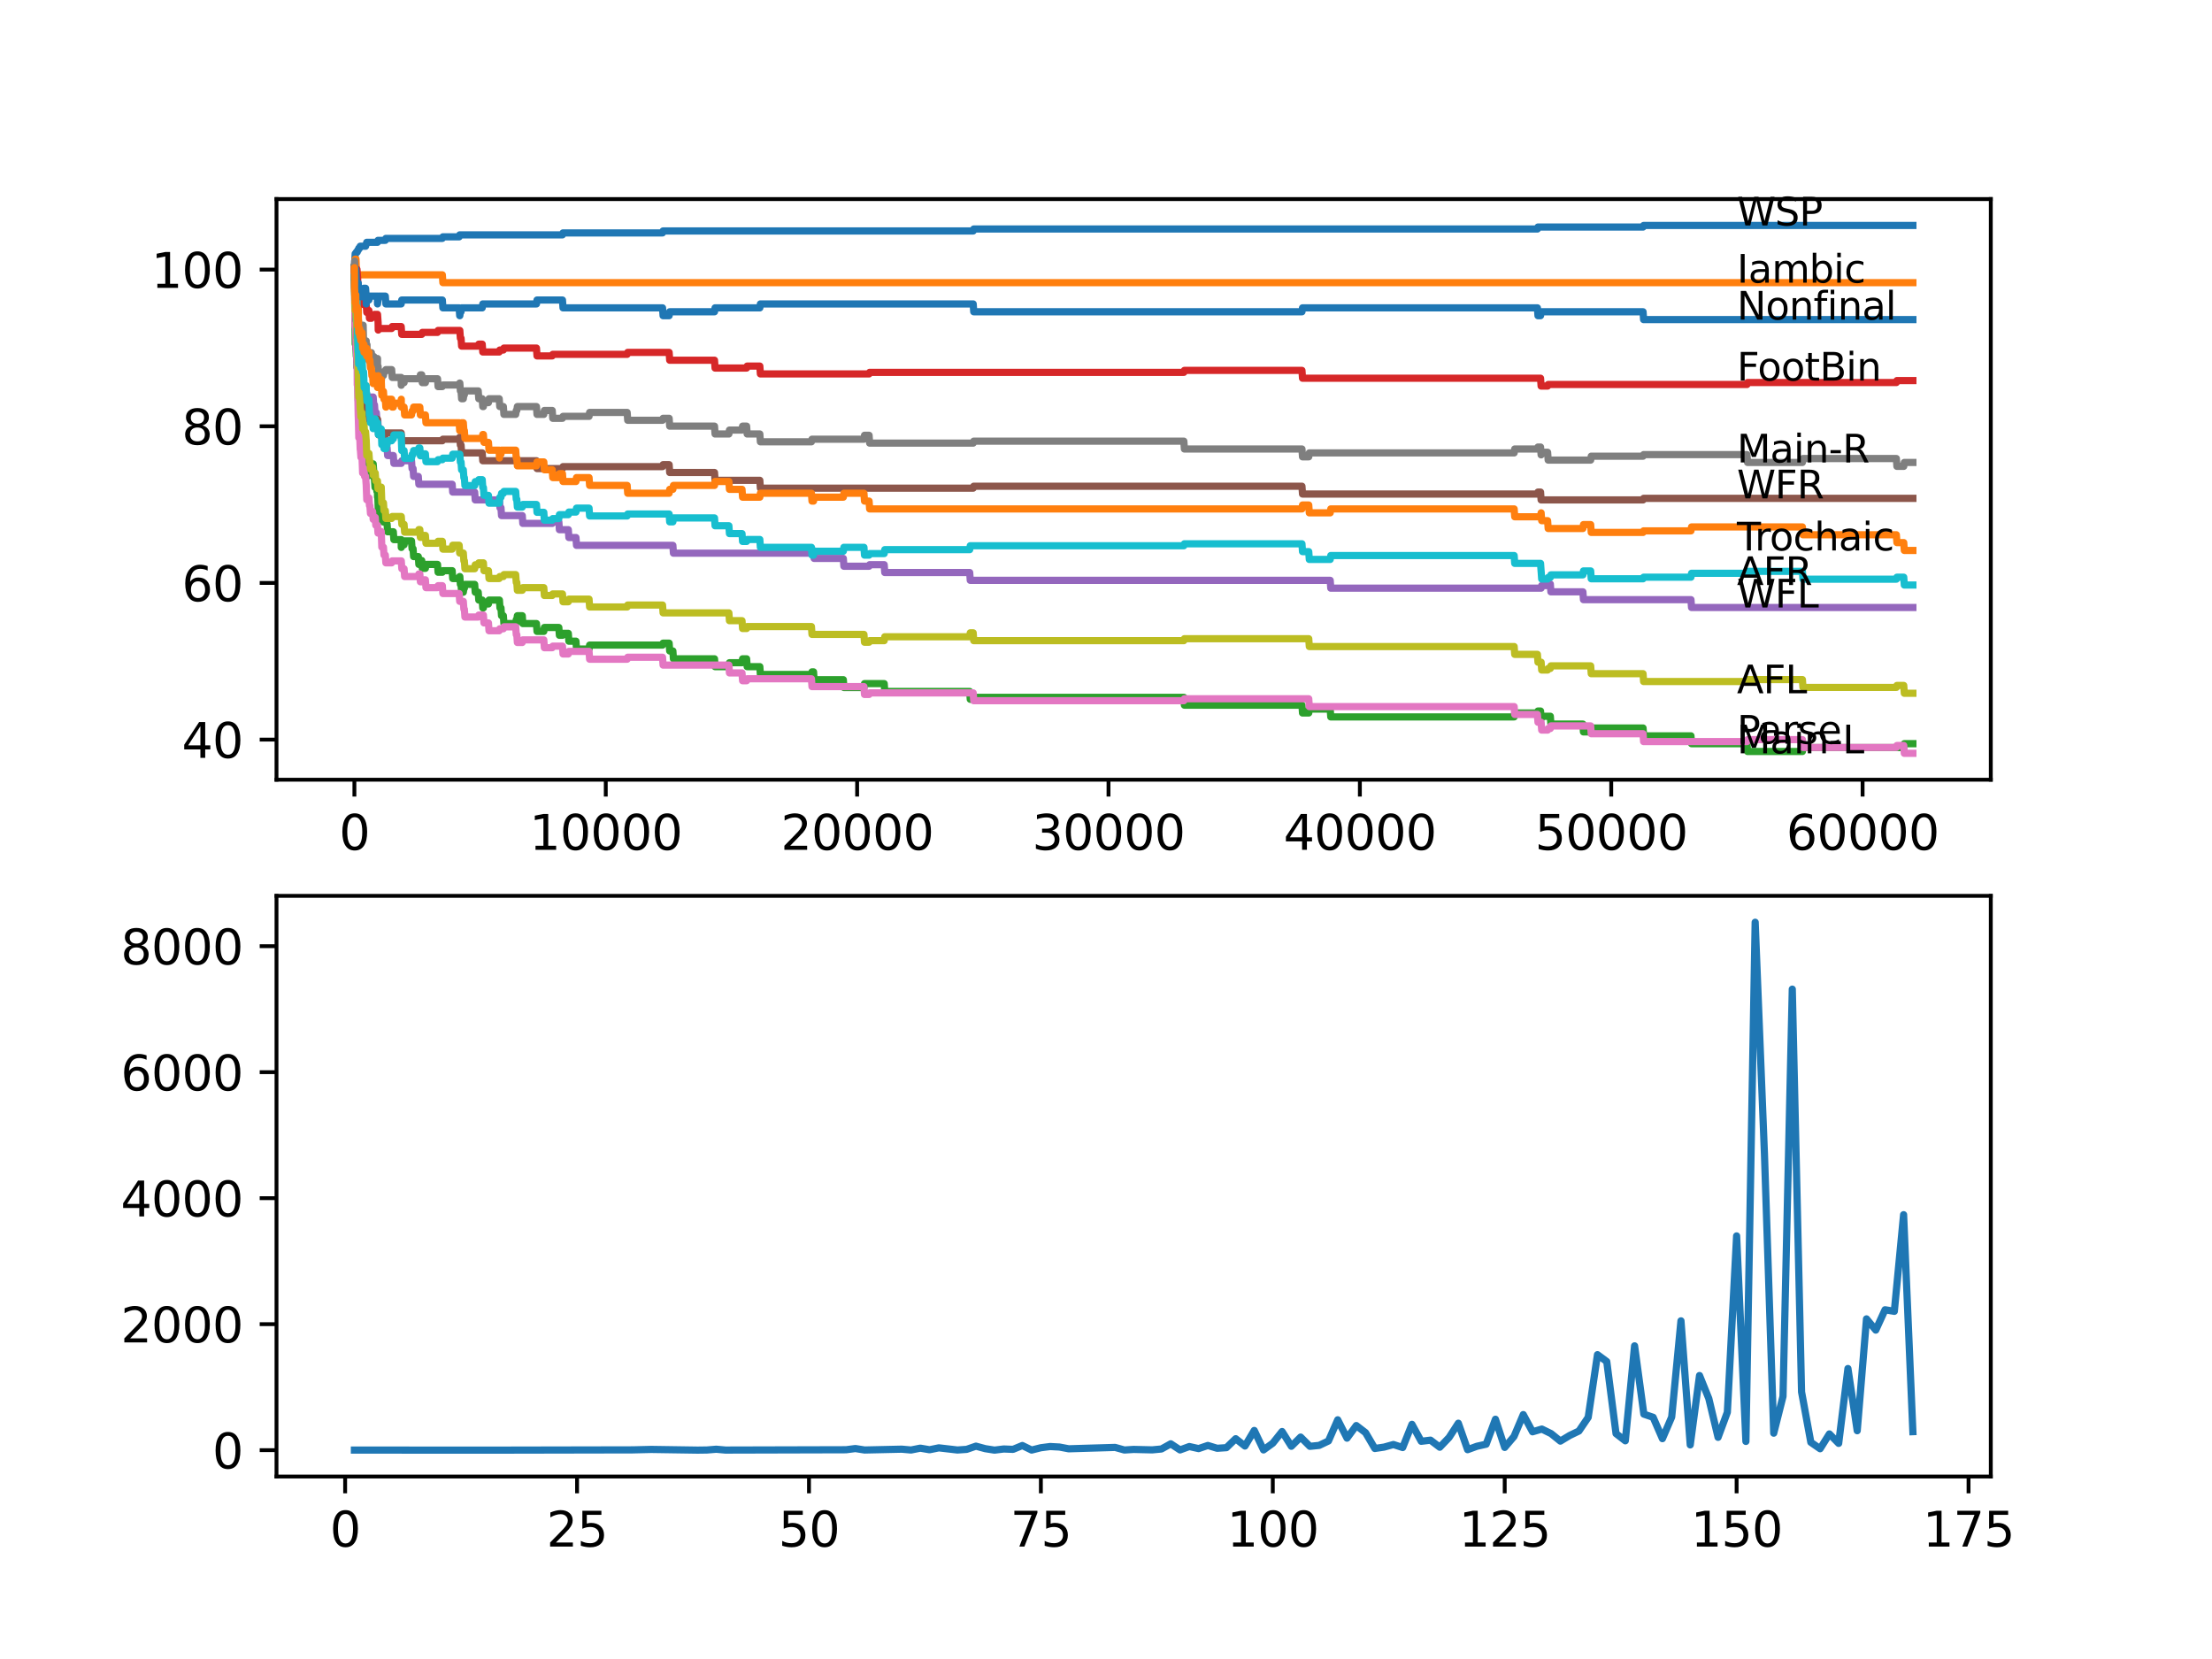 <?xml version="1.0" encoding="utf-8" standalone="no"?>
<!DOCTYPE svg PUBLIC "-//W3C//DTD SVG 1.1//EN"
  "http://www.w3.org/Graphics/SVG/1.1/DTD/svg11.dtd">
<svg xmlns:xlink="http://www.w3.org/1999/xlink" width="460.8pt" height="345.6pt" viewBox="0 0 460.8 345.6" xmlns="http://www.w3.org/2000/svg" version="1.1">
 <defs>
  <style type="text/css">*{stroke-linejoin: round; stroke-linecap: butt}</style>
 </defs>
 <g id="figure_1">
  <g id="patch_1">
   <path d="M 0 345.6 
L 460.8 345.6 
L 460.8 0 
L 0 0 
z
" style="fill: #ffffff"/>
  </g>
  <g id="axes_1">
   <g id="patch_2">
    <path d="M 57.6 162.432 
L 414.72 162.432 
L 414.72 41.472 
L 57.6 41.472 
z
" style="fill: #ffffff"/>
   </g>
   <g id="matplotlib.axis_1">
    <g id="xtick_1">
     <g id="line2d_1">
      <defs>
       <path id="m77bac25e10" d="M 0 0 
L 0 3.5 
" style="stroke: #000000; stroke-width: 0.8"/>
      </defs>
      <g>
       <use xlink:href="#m77bac25e10" x="73.827" y="162.432" style="stroke: #000000; stroke-width: 0.8"/>
      </g>
     </g>
     <g id="text_1">
      <!-- 0 -->
      <g transform="translate(70.646 177.03)scale(0.1 -0.1)">
       <defs>
        <path id="DejaVuSans-30" d="M 2034 4250 
Q 1547 4250 1301 3770 
Q 1056 3291 1056 2328 
Q 1056 1369 1301 889 
Q 1547 409 2034 409 
Q 2525 409 2770 889 
Q 3016 1369 3016 2328 
Q 3016 3291 2770 3770 
Q 2525 4250 2034 4250 
z
M 2034 4750 
Q 2819 4750 3233 4129 
Q 3647 3509 3647 2328 
Q 3647 1150 3233 529 
Q 2819 -91 2034 -91 
Q 1250 -91 836 529 
Q 422 1150 422 2328 
Q 422 3509 836 4129 
Q 1250 4750 2034 4750 
z
" transform="scale(0.016)"/>
       </defs>
       <use xlink:href="#DejaVuSans-30"/>
      </g>
     </g>
    </g>
    <g id="xtick_2">
     <g id="line2d_2">
      <g>
       <use xlink:href="#m77bac25e10" x="126.192" y="162.432" style="stroke: #000000; stroke-width: 0.8"/>
      </g>
     </g>
     <g id="text_2">
      <!-- 10000 -->
      <g transform="translate(110.286 177.03)scale(0.1 -0.1)">
       <defs>
        <path id="DejaVuSans-31" d="M 794 531 
L 1825 531 
L 1825 4091 
L 703 3866 
L 703 4441 
L 1819 4666 
L 2450 4666 
L 2450 531 
L 3481 531 
L 3481 0 
L 794 0 
L 794 531 
z
" transform="scale(0.016)"/>
       </defs>
       <use xlink:href="#DejaVuSans-31"/>
       <use xlink:href="#DejaVuSans-30" x="63.623"/>
       <use xlink:href="#DejaVuSans-30" x="127.246"/>
       <use xlink:href="#DejaVuSans-30" x="190.869"/>
       <use xlink:href="#DejaVuSans-30" x="254.492"/>
      </g>
     </g>
    </g>
    <g id="xtick_3">
     <g id="line2d_3">
      <g>
       <use xlink:href="#m77bac25e10" x="178.556" y="162.432" style="stroke: #000000; stroke-width: 0.8"/>
      </g>
     </g>
     <g id="text_3">
      <!-- 20000 -->
      <g transform="translate(162.65 177.03)scale(0.1 -0.1)">
       <defs>
        <path id="DejaVuSans-32" d="M 1228 531 
L 3431 531 
L 3431 0 
L 469 0 
L 469 531 
Q 828 903 1448 1529 
Q 2069 2156 2228 2338 
Q 2531 2678 2651 2914 
Q 2772 3150 2772 3378 
Q 2772 3750 2511 3984 
Q 2250 4219 1831 4219 
Q 1534 4219 1204 4116 
Q 875 4013 500 3803 
L 500 4441 
Q 881 4594 1212 4672 
Q 1544 4750 1819 4750 
Q 2544 4750 2975 4387 
Q 3406 4025 3406 3419 
Q 3406 3131 3298 2873 
Q 3191 2616 2906 2266 
Q 2828 2175 2409 1742 
Q 1991 1309 1228 531 
z
" transform="scale(0.016)"/>
       </defs>
       <use xlink:href="#DejaVuSans-32"/>
       <use xlink:href="#DejaVuSans-30" x="63.623"/>
       <use xlink:href="#DejaVuSans-30" x="127.246"/>
       <use xlink:href="#DejaVuSans-30" x="190.869"/>
       <use xlink:href="#DejaVuSans-30" x="254.492"/>
      </g>
     </g>
    </g>
    <g id="xtick_4">
     <g id="line2d_4">
      <g>
       <use xlink:href="#m77bac25e10" x="230.921" y="162.432" style="stroke: #000000; stroke-width: 0.8"/>
      </g>
     </g>
     <g id="text_4">
      <!-- 30000 -->
      <g transform="translate(215.015 177.03)scale(0.1 -0.1)">
       <defs>
        <path id="DejaVuSans-33" d="M 2597 2516 
Q 3050 2419 3304 2112 
Q 3559 1806 3559 1356 
Q 3559 666 3084 287 
Q 2609 -91 1734 -91 
Q 1441 -91 1130 -33 
Q 819 25 488 141 
L 488 750 
Q 750 597 1062 519 
Q 1375 441 1716 441 
Q 2309 441 2620 675 
Q 2931 909 2931 1356 
Q 2931 1769 2642 2001 
Q 2353 2234 1838 2234 
L 1294 2234 
L 1294 2753 
L 1863 2753 
Q 2328 2753 2575 2939 
Q 2822 3125 2822 3475 
Q 2822 3834 2567 4026 
Q 2313 4219 1838 4219 
Q 1578 4219 1281 4162 
Q 984 4106 628 3988 
L 628 4550 
Q 988 4650 1302 4700 
Q 1616 4750 1894 4750 
Q 2613 4750 3031 4423 
Q 3450 4097 3450 3541 
Q 3450 3153 3228 2886 
Q 3006 2619 2597 2516 
z
" transform="scale(0.016)"/>
       </defs>
       <use xlink:href="#DejaVuSans-33"/>
       <use xlink:href="#DejaVuSans-30" x="63.623"/>
       <use xlink:href="#DejaVuSans-30" x="127.246"/>
       <use xlink:href="#DejaVuSans-30" x="190.869"/>
       <use xlink:href="#DejaVuSans-30" x="254.492"/>
      </g>
     </g>
    </g>
    <g id="xtick_5">
     <g id="line2d_5">
      <g>
       <use xlink:href="#m77bac25e10" x="283.285" y="162.432" style="stroke: #000000; stroke-width: 0.8"/>
      </g>
     </g>
     <g id="text_5">
      <!-- 40000 -->
      <g transform="translate(267.379 177.03)scale(0.1 -0.1)">
       <defs>
        <path id="DejaVuSans-34" d="M 2419 4116 
L 825 1625 
L 2419 1625 
L 2419 4116 
z
M 2253 4666 
L 3047 4666 
L 3047 1625 
L 3713 1625 
L 3713 1100 
L 3047 1100 
L 3047 0 
L 2419 0 
L 2419 1100 
L 313 1100 
L 313 1709 
L 2253 4666 
z
" transform="scale(0.016)"/>
       </defs>
       <use xlink:href="#DejaVuSans-34"/>
       <use xlink:href="#DejaVuSans-30" x="63.623"/>
       <use xlink:href="#DejaVuSans-30" x="127.246"/>
       <use xlink:href="#DejaVuSans-30" x="190.869"/>
       <use xlink:href="#DejaVuSans-30" x="254.492"/>
      </g>
     </g>
    </g>
    <g id="xtick_6">
     <g id="line2d_6">
      <g>
       <use xlink:href="#m77bac25e10" x="335.65" y="162.432" style="stroke: #000000; stroke-width: 0.8"/>
      </g>
     </g>
     <g id="text_6">
      <!-- 50000 -->
      <g transform="translate(319.744 177.03)scale(0.1 -0.1)">
       <defs>
        <path id="DejaVuSans-35" d="M 691 4666 
L 3169 4666 
L 3169 4134 
L 1269 4134 
L 1269 2991 
Q 1406 3038 1543 3061 
Q 1681 3084 1819 3084 
Q 2600 3084 3056 2656 
Q 3513 2228 3513 1497 
Q 3513 744 3044 326 
Q 2575 -91 1722 -91 
Q 1428 -91 1123 -41 
Q 819 9 494 109 
L 494 744 
Q 775 591 1075 516 
Q 1375 441 1709 441 
Q 2250 441 2565 725 
Q 2881 1009 2881 1497 
Q 2881 1984 2565 2268 
Q 2250 2553 1709 2553 
Q 1456 2553 1204 2497 
Q 953 2441 691 2322 
L 691 4666 
z
" transform="scale(0.016)"/>
       </defs>
       <use xlink:href="#DejaVuSans-35"/>
       <use xlink:href="#DejaVuSans-30" x="63.623"/>
       <use xlink:href="#DejaVuSans-30" x="127.246"/>
       <use xlink:href="#DejaVuSans-30" x="190.869"/>
       <use xlink:href="#DejaVuSans-30" x="254.492"/>
      </g>
     </g>
    </g>
    <g id="xtick_7">
     <g id="line2d_7">
      <g>
       <use xlink:href="#m77bac25e10" x="388.014" y="162.432" style="stroke: #000000; stroke-width: 0.8"/>
      </g>
     </g>
     <g id="text_7">
      <!-- 60000 -->
      <g transform="translate(372.108 177.03)scale(0.1 -0.1)">
       <defs>
        <path id="DejaVuSans-36" d="M 2113 2584 
Q 1688 2584 1439 2293 
Q 1191 2003 1191 1497 
Q 1191 994 1439 701 
Q 1688 409 2113 409 
Q 2538 409 2786 701 
Q 3034 994 3034 1497 
Q 3034 2003 2786 2293 
Q 2538 2584 2113 2584 
z
M 3366 4563 
L 3366 3988 
Q 3128 4100 2886 4159 
Q 2644 4219 2406 4219 
Q 1781 4219 1451 3797 
Q 1122 3375 1075 2522 
Q 1259 2794 1537 2939 
Q 1816 3084 2150 3084 
Q 2853 3084 3261 2657 
Q 3669 2231 3669 1497 
Q 3669 778 3244 343 
Q 2819 -91 2113 -91 
Q 1303 -91 875 529 
Q 447 1150 447 2328 
Q 447 3434 972 4092 
Q 1497 4750 2381 4750 
Q 2619 4750 2861 4703 
Q 3103 4656 3366 4563 
z
" transform="scale(0.016)"/>
       </defs>
       <use xlink:href="#DejaVuSans-36"/>
       <use xlink:href="#DejaVuSans-30" x="63.623"/>
       <use xlink:href="#DejaVuSans-30" x="127.246"/>
       <use xlink:href="#DejaVuSans-30" x="190.869"/>
       <use xlink:href="#DejaVuSans-30" x="254.492"/>
      </g>
     </g>
    </g>
   </g>
   <g id="matplotlib.axis_2">
    <g id="ytick_1">
     <g id="line2d_8">
      <defs>
       <path id="me72851ea8c" d="M 0 0 
L -3.5 0 
" style="stroke: #000000; stroke-width: 0.8"/>
      </defs>
      <g>
       <use xlink:href="#me72851ea8c" x="57.6" y="154.078" style="stroke: #000000; stroke-width: 0.8"/>
      </g>
     </g>
     <g id="text_8">
      <!-- 40 -->
      <g transform="translate(37.875 157.877)scale(0.1 -0.1)">
       <use xlink:href="#DejaVuSans-34"/>
       <use xlink:href="#DejaVuSans-30" x="63.623"/>
      </g>
     </g>
    </g>
    <g id="ytick_2">
     <g id="line2d_9">
      <g>
       <use xlink:href="#me72851ea8c" x="57.6" y="121.44" style="stroke: #000000; stroke-width: 0.8"/>
      </g>
     </g>
     <g id="text_9">
      <!-- 60 -->
      <g transform="translate(37.875 125.239)scale(0.1 -0.1)">
       <use xlink:href="#DejaVuSans-36"/>
       <use xlink:href="#DejaVuSans-30" x="63.623"/>
      </g>
     </g>
    </g>
    <g id="ytick_3">
     <g id="line2d_10">
      <g>
       <use xlink:href="#me72851ea8c" x="57.6" y="88.802" style="stroke: #000000; stroke-width: 0.8"/>
      </g>
     </g>
     <g id="text_10">
      <!-- 80 -->
      <g transform="translate(37.875 92.601)scale(0.1 -0.1)">
       <defs>
        <path id="DejaVuSans-38" d="M 2034 2216 
Q 1584 2216 1326 1975 
Q 1069 1734 1069 1313 
Q 1069 891 1326 650 
Q 1584 409 2034 409 
Q 2484 409 2743 651 
Q 3003 894 3003 1313 
Q 3003 1734 2745 1975 
Q 2488 2216 2034 2216 
z
M 1403 2484 
Q 997 2584 770 2862 
Q 544 3141 544 3541 
Q 544 4100 942 4425 
Q 1341 4750 2034 4750 
Q 2731 4750 3128 4425 
Q 3525 4100 3525 3541 
Q 3525 3141 3298 2862 
Q 3072 2584 2669 2484 
Q 3125 2378 3379 2068 
Q 3634 1759 3634 1313 
Q 3634 634 3220 271 
Q 2806 -91 2034 -91 
Q 1263 -91 848 271 
Q 434 634 434 1313 
Q 434 1759 690 2068 
Q 947 2378 1403 2484 
z
M 1172 3481 
Q 1172 3119 1398 2916 
Q 1625 2713 2034 2713 
Q 2441 2713 2670 2916 
Q 2900 3119 2900 3481 
Q 2900 3844 2670 4047 
Q 2441 4250 2034 4250 
Q 1625 4250 1398 4047 
Q 1172 3844 1172 3481 
z
" transform="scale(0.016)"/>
       </defs>
       <use xlink:href="#DejaVuSans-38"/>
       <use xlink:href="#DejaVuSans-30" x="63.623"/>
      </g>
     </g>
    </g>
    <g id="ytick_4">
     <g id="line2d_11">
      <g>
       <use xlink:href="#me72851ea8c" x="57.6" y="56.163" style="stroke: #000000; stroke-width: 0.8"/>
      </g>
     </g>
     <g id="text_11">
      <!-- 100 -->
      <g transform="translate(31.512 59.963)scale(0.1 -0.1)">
       <use xlink:href="#DejaVuSans-31"/>
       <use xlink:href="#DejaVuSans-30" x="63.623"/>
       <use xlink:href="#DejaVuSans-30" x="127.246"/>
      </g>
     </g>
    </g>
   </g>
   <g id="line2d_12">
    <path d="M 73.833 55.755 
L 73.843 55.755 
L 73.99 52.845 
L 74.115 52.845 
L 74.231 52.519 
L 74.414 52.519 
L 74.529 52.111 
L 74.634 52.111 
L 74.749 51.703 
L 74.922 51.703 
L 75.037 51.295 
L 76.158 51.295 
L 76.273 50.887 
L 76.283 50.887 
L 76.399 50.479 
L 78.629 50.479 
L 78.745 50.071 
L 80.268 50.071 
L 80.384 49.663 
L 92.145 49.663 
L 92.26 49.336 
L 95.648 49.336 
L 95.763 48.928 
L 117.17 48.928 
L 117.285 48.52 
L 138.016 48.52 
L 138.131 48.113 
L 202.733 48.113 
L 202.848 47.705 
L 320.27 47.705 
L 320.386 47.297 
L 342.279 47.297 
L 342.394 46.97 
L 398.487 46.97 
L 398.487 46.97 
" clip-path="url(#pda9e78491e)" style="fill: none; stroke: #1f77b4; stroke-width: 1.5; stroke-linecap: square"/>
   </g>
   <g id="line2d_13">
    <path d="M 73.833 56.163 
L 73.838 56.163 
L 73.974 53.987 
L 74.163 53.987 
L 74.283 57.251 
L 92.145 57.251 
L 92.26 58.883 
L 398.487 58.883 
L 398.487 58.883 
" clip-path="url(#pda9e78491e)" style="fill: none; stroke: #ff7f0e; stroke-width: 1.5; stroke-linecap: square"/>
   </g>
   <g id="line2d_14">
    <path d="M 73.833 55.755 
L 73.838 55.755 
L 73.995 71.666 
L 74.11 71.666 
L 74.225 74.196 
L 74.252 74.196 
L 74.314 73.788 
L 74.32 75.42 
L 74.346 75.42 
L 74.362 75.42 
L 74.367 74.876 
L 74.372 76.508 
L 74.472 75.284 
L 74.493 75.284 
L 74.503 74.468 
L 74.561 79.364 
L 74.566 79.364 
L 74.634 83.443 
L 74.681 82.219 
L 74.686 82.219 
L 74.812 87.931 
L 74.922 87.931 
L 74.974 86.979 
L 74.98 88.611 
L 75.021 88.611 
L 75.074 88.611 
L 75.152 88.067 
L 75.158 89.699 
L 75.173 89.699 
L 75.236 89.699 
L 75.357 92.963 
L 75.419 92.963 
L 75.54 91.331 
L 75.65 91.331 
L 75.775 96.227 
L 75.823 96.227 
L 75.938 95.411 
L 76.158 95.411 
L 76.273 95.003 
L 76.289 95.003 
L 76.388 96.635 
L 76.399 95.819 
L 76.456 95.819 
L 76.571 97.451 
L 76.844 97.451 
L 76.854 99.083 
L 76.954 98.267 
L 77.058 98.267 
L 77.174 97.451 
L 77.624 97.451 
L 77.739 96.635 
L 77.854 98.267 
L 77.881 98.267 
L 77.996 99.899 
L 78.011 99.899 
L 78.127 101.53 
L 78.169 101.53 
L 78.284 100.714 
L 78.399 100.714 
L 78.514 102.346 
L 78.629 102.346 
L 78.645 101.938 
L 78.65 103.57 
L 78.708 103.57 
L 78.828 106.834 
L 78.891 106.834 
L 79.006 108.466 
L 79.42 108.466 
L 79.535 107.106 
L 79.745 107.106 
L 79.86 108.738 
L 79.876 108.738 
L 79.991 107.922 
L 80.268 107.922 
L 80.384 107.514 
L 80.425 107.514 
L 80.541 109.146 
L 80.635 109.146 
L 80.75 110.778 
L 81.934 110.778 
L 82.049 112.41 
L 83.573 112.41 
L 83.593 114.042 
L 83.682 113.498 
L 84.175 113.498 
L 84.29 112.682 
L 85.725 112.682 
L 85.84 114.314 
L 86.049 114.314 
L 86.165 115.946 
L 87.139 115.946 
L 87.254 117.578 
L 87.458 117.578 
L 87.573 116.762 
L 87.856 116.762 
L 87.971 118.394 
L 88.62 118.394 
L 88.736 117.578 
L 91.144 117.578 
L 91.26 119.209 
L 92.145 119.209 
L 92.26 118.883 
L 94.192 118.883 
L 94.307 120.515 
L 95.648 120.515 
L 95.763 120.107 
L 95.789 120.107 
L 95.904 121.739 
L 96.046 121.739 
L 96.161 123.371 
L 96.517 123.371 
L 96.632 122.555 
L 96.737 122.555 
L 96.852 121.739 
L 98.884 121.739 
L 98.999 123.371 
L 99.622 123.371 
L 99.737 125.003 
L 100.455 125.003 
L 100.57 126.635 
L 100.701 126.635 
L 100.816 125.819 
L 101.753 125.819 
L 101.869 125.003 
L 104.037 125.003 
L 104.152 126.635 
L 104.361 126.635 
L 104.476 128.267 
L 104.859 128.267 
L 104.974 129.898 
L 107.43 129.898 
L 107.545 129.083 
L 107.66 129.083 
L 107.775 128.267 
L 108.796 128.267 
L 108.912 129.898 
L 111.755 129.898 
L 111.87 131.53 
L 113.284 131.53 
L 113.399 130.714 
L 116.416 130.714 
L 116.531 132.346 
L 117.17 132.346 
L 117.285 131.938 
L 118.39 131.938 
L 118.505 133.57 
L 119.982 133.57 
L 120.097 135.202 
L 122.71 135.202 
L 122.825 134.386 
L 138.016 134.386 
L 138.131 133.978 
L 139.393 133.978 
L 139.508 135.61 
L 140.173 135.61 
L 140.288 137.242 
L 148.845 137.242 
L 148.96 138.874 
L 151.84 138.874 
L 151.955 138.058 
L 154.574 138.058 
L 154.689 137.242 
L 155.532 137.242 
L 155.647 138.874 
L 158.286 138.874 
L 158.401 140.506 
L 169.037 140.506 
L 169.152 139.962 
L 169.476 139.962 
L 169.592 141.594 
L 175.682 141.594 
L 175.797 143.226 
L 179.976 143.226 
L 180.091 142.41 
L 184.196 142.41 
L 184.311 144.042 
L 202.005 144.042 
L 202.12 145.674 
L 202.733 145.674 
L 202.848 145.266 
L 246.615 145.266 
L 246.73 146.898 
L 271.221 146.898 
L 271.336 148.529 
L 272.634 148.529 
L 272.75 147.714 
L 277.106 147.714 
L 277.222 149.345 
L 315.427 149.345 
L 315.542 148.529 
L 320.27 148.529 
L 320.386 148.121 
L 320.925 148.121 
L 321.04 149.753 
L 321.045 149.753 
L 321.161 149.209 
L 322.962 149.209 
L 323.077 150.841 
L 329.748 150.841 
L 329.864 152.473 
L 331.366 152.473 
L 331.482 151.657 
L 342.279 151.657 
L 342.394 153.289 
L 352.26 153.289 
L 352.375 154.921 
L 363.932 154.921 
L 364.047 156.553 
L 375.473 156.553 
L 375.588 155.737 
L 396.586 155.737 
L 396.702 154.921 
L 398.487 154.921 
L 398.487 154.921 
" clip-path="url(#pda9e78491e)" style="fill: none; stroke: #2ca02c; stroke-width: 1.5; stroke-linecap: square"/>
   </g>
   <g id="line2d_15">
    <path d="M 73.833 56.163 
L 73.854 56.163 
L 73.896 55.619 
L 73.901 57.251 
L 73.953 56.843 
L 73.969 56.843 
L 74.084 56.435 
L 74.152 56.435 
L 74.267 56.109 
L 74.367 56.109 
L 74.482 57.741 
L 74.503 57.741 
L 74.613 64.268 
L 74.629 63.452 
L 74.686 63.452 
L 74.812 62.229 
L 75.65 62.229 
L 75.739 61.821 
L 75.744 63.452 
L 76.289 63.452 
L 76.404 65.084 
L 76.456 65.084 
L 76.571 64.676 
L 76.844 64.676 
L 76.959 66.308 
L 77.362 66.308 
L 77.477 65.9 
L 77.881 65.9 
L 77.996 65.492 
L 78.645 65.492 
L 78.76 67.124 
L 78.765 67.124 
L 78.792 68.756 
L 78.881 68.43 
L 81.588 68.43 
L 81.703 68.022 
L 83.573 68.022 
L 83.688 69.654 
L 87.856 69.654 
L 87.971 69.246 
L 91.144 69.246 
L 91.26 68.838 
L 95.789 68.838 
L 95.904 70.47 
L 96.046 70.47 
L 96.161 72.102 
L 99.622 72.102 
L 99.737 71.694 
L 100.455 71.694 
L 100.57 73.326 
L 103.995 73.326 
L 104.11 72.918 
L 104.859 72.918 
L 104.974 72.51 
L 111.755 72.51 
L 111.87 74.142 
L 115.038 74.142 
L 115.154 73.815 
L 130.648 73.815 
L 130.763 73.407 
L 139.393 73.407 
L 139.508 75.039 
L 148.845 75.039 
L 148.96 76.671 
L 155.532 76.671 
L 155.647 76.263 
L 158.286 76.263 
L 158.401 77.895 
L 181.044 77.895 
L 181.159 77.569 
L 246.615 77.569 
L 246.73 77.161 
L 271.221 77.161 
L 271.336 78.792 
L 320.925 78.792 
L 321.04 80.424 
L 322.396 80.424 
L 322.512 80.098 
L 363.932 80.098 
L 364.047 79.69 
L 395.047 79.69 
L 395.162 79.282 
L 398.487 79.282 
L 398.487 79.282 
" clip-path="url(#pda9e78491e)" style="fill: none; stroke: #d62728; stroke-width: 1.5; stroke-linecap: square"/>
   </g>
   <g id="line2d_16">
    <path d="M 73.833 56.163 
L 73.838 56.163 
L 73.964 63.371 
L 73.969 62.963 
L 73.979 62.963 
L 74.1 66.227 
L 74.115 66.227 
L 74.189 65.574 
L 74.194 67.206 
L 74.21 67.206 
L 74.314 67.206 
L 74.44 65.846 
L 74.513 65.846 
L 74.65 74.006 
L 74.712 74.006 
L 74.828 75.637 
L 74.938 75.637 
L 74.974 75.093 
L 74.98 76.725 
L 75.037 76.725 
L 75.074 76.725 
L 75.152 76.181 
L 75.158 77.813 
L 75.173 77.813 
L 75.236 77.813 
L 75.357 81.077 
L 76.283 81.077 
L 76.399 82.709 
L 77.739 82.709 
L 77.854 84.341 
L 78.011 84.341 
L 78.127 85.973 
L 78.399 85.973 
L 78.514 87.605 
L 78.708 87.605 
L 78.792 89.237 
L 78.823 88.91 
L 78.891 88.91 
L 79.006 90.542 
L 79.441 90.542 
L 79.556 89.998 
L 79.745 89.998 
L 79.86 91.63 
L 80.425 91.63 
L 80.541 93.262 
L 80.635 93.262 
L 80.75 94.894 
L 81.934 94.894 
L 82.049 96.526 
L 83.593 96.526 
L 83.709 95.982 
L 85.725 95.982 
L 85.84 97.614 
L 86.049 97.614 
L 86.165 99.246 
L 87.139 99.246 
L 87.254 100.878 
L 94.192 100.878 
L 94.307 102.51 
L 98.884 102.51 
L 98.999 104.141 
L 104.037 104.141 
L 104.152 105.773 
L 104.361 105.773 
L 104.476 107.405 
L 108.796 107.405 
L 108.912 109.037 
L 115.038 109.037 
L 115.154 108.711 
L 116.416 108.711 
L 116.531 110.343 
L 118.39 110.343 
L 118.505 111.975 
L 119.982 111.975 
L 120.097 113.607 
L 140.173 113.607 
L 140.288 115.238 
L 169.037 115.238 
L 169.152 114.695 
L 169.476 114.695 
L 169.592 116.326 
L 175.682 116.326 
L 175.797 117.958 
L 181.044 117.958 
L 181.159 117.632 
L 184.196 117.632 
L 184.311 119.264 
L 202.005 119.264 
L 202.12 120.896 
L 277.106 120.896 
L 277.222 122.528 
L 321.045 122.528 
L 321.161 121.984 
L 322.396 121.984 
L 322.512 121.657 
L 322.962 121.657 
L 323.077 123.289 
L 329.748 123.289 
L 329.864 124.921 
L 352.26 124.921 
L 352.375 126.553 
L 398.487 126.553 
L 398.487 126.553 
" clip-path="url(#pda9e78491e)" style="fill: none; stroke: #9467bd; stroke-width: 1.5; stroke-linecap: square"/>
   </g>
   <g id="line2d_17">
    <path d="M 73.833 55.755 
L 73.843 55.755 
L 73.869 55.347 
L 73.901 59.917 
L 73.948 59.917 
L 74.084 68.076 
L 74.095 68.076 
L 74.163 72.646 
L 74.215 72.238 
L 74.252 72.238 
L 74.314 71.83 
L 74.32 73.462 
L 74.346 73.462 
L 74.367 73.462 
L 74.414 76.725 
L 74.482 76.317 
L 74.503 76.317 
L 74.623 79.581 
L 74.634 79.581 
L 74.686 79.173 
L 74.692 80.805 
L 74.728 80.805 
L 74.922 80.805 
L 75.037 80.397 
L 75.65 80.397 
L 75.775 85.293 
L 76.158 85.293 
L 76.273 84.885 
L 76.283 84.885 
L 76.289 84.477 
L 76.294 86.109 
L 76.378 86.109 
L 76.844 86.109 
L 76.959 87.741 
L 78.629 87.741 
L 78.645 87.333 
L 78.65 88.965 
L 78.724 88.965 
L 78.765 88.965 
L 78.881 90.597 
L 80.268 90.597 
L 80.384 90.189 
L 83.573 90.189 
L 83.688 91.821 
L 92.145 91.821 
L 92.26 91.494 
L 95.648 91.494 
L 95.763 91.086 
L 95.789 91.086 
L 95.904 92.718 
L 96.046 92.718 
L 96.161 94.35 
L 100.455 94.35 
L 100.57 95.982 
L 111.755 95.982 
L 111.87 97.614 
L 117.17 97.614 
L 117.285 97.206 
L 138.016 97.206 
L 138.131 96.798 
L 139.393 96.798 
L 139.508 98.43 
L 148.845 98.43 
L 148.96 100.062 
L 158.286 100.062 
L 158.401 101.694 
L 202.733 101.694 
L 202.848 101.286 
L 271.221 101.286 
L 271.336 102.918 
L 320.27 102.918 
L 320.386 102.51 
L 320.925 102.51 
L 321.04 104.141 
L 342.279 104.141 
L 342.394 103.815 
L 398.487 103.815 
L 398.487 103.815 
" clip-path="url(#pda9e78491e)" style="fill: none; stroke: #8c564b; stroke-width: 1.5; stroke-linecap: square"/>
   </g>
   <g id="line2d_18">
    <path d="M 73.833 57.795 
L 73.838 57.795 
L 73.969 67.859 
L 73.979 67.451 
L 73.99 67.451 
L 74.006 66.499 
L 74.011 68.131 
L 74.084 67.587 
L 74.21 72.836 
L 74.252 72.836 
L 74.367 75.692 
L 74.372 75.692 
L 74.393 75.284 
L 74.419 80.18 
L 74.424 80.18 
L 74.493 80.18 
L 74.623 86.707 
L 74.634 86.707 
L 74.749 91.195 
L 74.754 90.787 
L 74.786 90.787 
L 74.901 90.379 
L 74.922 90.379 
L 75.042 93.643 
L 75.074 93.643 
L 75.189 95.275 
L 75.419 95.275 
L 75.54 98.539 
L 75.65 98.539 
L 75.77 97.587 
L 75.823 97.587 
L 75.938 99.219 
L 76.158 99.219 
L 76.273 100.85 
L 76.283 100.85 
L 76.404 104.114 
L 76.456 104.114 
L 76.571 103.706 
L 76.854 103.706 
L 76.969 105.338 
L 77.058 105.338 
L 77.174 106.97 
L 77.362 106.97 
L 77.477 106.562 
L 77.624 106.562 
L 77.739 108.194 
L 77.881 108.194 
L 77.996 107.786 
L 78.169 107.786 
L 78.284 109.418 
L 78.629 109.418 
L 78.745 111.05 
L 78.792 111.05 
L 78.907 110.724 
L 79.42 110.724 
L 79.54 113.987 
L 79.876 113.987 
L 79.991 115.619 
L 80.268 115.619 
L 80.384 117.251 
L 81.588 117.251 
L 81.703 116.843 
L 83.593 116.843 
L 83.709 118.475 
L 84.175 118.475 
L 84.29 120.107 
L 87.139 120.107 
L 87.254 119.563 
L 87.458 119.563 
L 87.573 121.195 
L 87.856 121.195 
L 87.971 120.787 
L 88.62 120.787 
L 88.736 122.419 
L 91.144 122.419 
L 91.26 122.011 
L 92.145 122.011 
L 92.26 123.643 
L 95.648 123.643 
L 95.763 125.275 
L 96.517 125.275 
L 96.632 126.907 
L 96.737 126.907 
L 96.852 128.539 
L 99.622 128.539 
L 99.737 128.131 
L 100.701 128.131 
L 100.816 129.762 
L 101.753 129.762 
L 101.869 131.394 
L 103.995 131.394 
L 104.11 130.986 
L 104.859 130.986 
L 104.974 130.578 
L 107.43 130.578 
L 107.545 132.21 
L 107.66 132.21 
L 107.775 133.842 
L 108.796 133.842 
L 108.912 133.298 
L 113.284 133.298 
L 113.399 134.93 
L 115.038 134.93 
L 115.154 134.604 
L 117.17 134.604 
L 117.285 136.236 
L 118.39 136.236 
L 118.505 135.692 
L 122.71 135.692 
L 122.825 137.324 
L 130.648 137.324 
L 130.763 136.916 
L 138.016 136.916 
L 138.131 138.548 
L 151.84 138.548 
L 151.955 140.18 
L 154.574 140.18 
L 154.689 141.811 
L 155.532 141.811 
L 155.647 141.403 
L 169.037 141.403 
L 169.152 143.035 
L 179.976 143.035 
L 180.091 144.667 
L 181.044 144.667 
L 181.159 144.341 
L 202.733 144.341 
L 202.848 145.973 
L 246.615 145.973 
L 246.73 145.565 
L 272.634 145.565 
L 272.75 147.197 
L 315.427 147.197 
L 315.542 148.829 
L 320.27 148.829 
L 320.386 150.461 
L 321.045 150.461 
L 321.161 152.092 
L 322.396 152.092 
L 322.512 151.766 
L 322.962 151.766 
L 323.077 151.222 
L 331.366 151.222 
L 331.482 152.854 
L 342.279 152.854 
L 342.394 154.486 
L 363.932 154.486 
L 364.047 154.078 
L 375.473 154.078 
L 375.588 155.71 
L 395.047 155.71 
L 395.162 155.302 
L 396.586 155.302 
L 396.702 156.934 
L 398.487 156.934 
L 398.487 156.934 
" clip-path="url(#pda9e78491e)" style="fill: none; stroke: #e377c2; stroke-width: 1.5; stroke-linecap: square"/>
   </g>
   <g id="line2d_19">
    <path d="M 73.833 55.755 
L 73.838 55.755 
L 73.869 54.395 
L 73.901 58.965 
L 73.911 58.557 
L 73.948 58.557 
L 74.074 64.676 
L 74.084 64.676 
L 74.11 63.86 
L 74.157 66.798 
L 74.184 66.39 
L 74.252 66.39 
L 74.314 65.982 
L 74.32 67.614 
L 74.346 67.614 
L 74.362 67.614 
L 74.367 67.07 
L 74.377 70.334 
L 74.472 67.478 
L 74.493 67.478 
L 74.503 66.662 
L 74.561 69.926 
L 74.592 68.838 
L 74.597 68.838 
L 74.686 66.798 
L 74.712 67.614 
L 74.749 67.614 
L 74.87 70.878 
L 74.922 70.878 
L 75.042 69.926 
L 75.074 69.926 
L 75.189 69.382 
L 75.419 69.382 
L 75.54 67.75 
L 75.65 67.75 
L 75.775 72.646 
L 75.823 72.646 
L 75.938 71.83 
L 76.158 71.83 
L 76.273 71.422 
L 76.283 71.422 
L 76.289 71.014 
L 76.294 72.646 
L 76.378 72.646 
L 76.388 72.646 
L 76.456 71.83 
L 76.461 73.462 
L 76.493 73.462 
L 76.844 73.462 
L 76.854 75.093 
L 76.954 74.278 
L 77.058 74.278 
L 77.174 73.462 
L 77.362 73.462 
L 77.477 75.093 
L 77.624 75.093 
L 77.739 74.278 
L 77.881 74.278 
L 77.996 75.909 
L 78.169 75.909 
L 78.284 75.093 
L 78.629 75.093 
L 78.645 74.685 
L 78.65 76.317 
L 78.724 76.317 
L 78.765 76.317 
L 78.886 79.581 
L 79.42 79.581 
L 79.535 78.221 
L 79.876 78.221 
L 79.991 77.405 
L 80.268 77.405 
L 80.384 76.997 
L 81.588 76.997 
L 81.703 78.629 
L 83.573 78.629 
L 83.593 80.261 
L 83.682 79.717 
L 84.175 79.717 
L 84.29 78.901 
L 87.458 78.901 
L 87.573 78.085 
L 87.856 78.085 
L 87.971 79.717 
L 88.62 79.717 
L 88.736 78.901 
L 91.144 78.901 
L 91.26 80.533 
L 92.145 80.533 
L 92.26 80.207 
L 95.648 80.207 
L 95.763 79.799 
L 95.789 79.799 
L 95.904 81.431 
L 96.046 81.431 
L 96.161 83.063 
L 96.517 83.063 
L 96.632 82.247 
L 96.737 82.247 
L 96.852 81.431 
L 99.622 81.431 
L 99.737 83.063 
L 100.455 83.063 
L 100.57 84.695 
L 100.701 84.695 
L 100.816 83.879 
L 101.753 83.879 
L 101.869 83.063 
L 103.995 83.063 
L 104.11 84.695 
L 104.859 84.695 
L 104.974 86.326 
L 107.43 86.326 
L 107.545 85.51 
L 107.66 85.51 
L 107.775 84.695 
L 111.755 84.695 
L 111.87 86.326 
L 113.284 86.326 
L 113.399 85.51 
L 115.038 85.51 
L 115.154 87.142 
L 117.17 87.142 
L 117.285 86.734 
L 122.71 86.734 
L 122.825 85.918 
L 130.648 85.918 
L 130.763 87.55 
L 138.016 87.55 
L 138.131 87.142 
L 139.393 87.142 
L 139.508 88.774 
L 148.845 88.774 
L 148.96 90.406 
L 151.84 90.406 
L 151.955 89.59 
L 154.574 89.59 
L 154.689 88.774 
L 155.532 88.774 
L 155.647 90.406 
L 158.286 90.406 
L 158.401 92.038 
L 169.037 92.038 
L 169.152 91.494 
L 179.976 91.494 
L 180.091 90.678 
L 181.044 90.678 
L 181.159 92.31 
L 202.733 92.31 
L 202.848 91.902 
L 246.615 91.902 
L 246.73 93.534 
L 271.221 93.534 
L 271.336 95.166 
L 272.634 95.166 
L 272.75 94.35 
L 315.427 94.35 
L 315.542 93.534 
L 320.27 93.534 
L 320.386 93.126 
L 320.925 93.126 
L 321.04 94.758 
L 321.045 94.758 
L 321.161 94.214 
L 322.396 94.214 
L 322.512 95.846 
L 331.366 95.846 
L 331.482 95.03 
L 342.279 95.03 
L 342.394 94.704 
L 363.932 94.704 
L 364.047 96.336 
L 375.473 96.336 
L 375.588 95.52 
L 395.047 95.52 
L 395.162 97.151 
L 396.586 97.151 
L 396.702 96.336 
L 398.487 96.336 
L 398.487 96.336 
" clip-path="url(#pda9e78491e)" style="fill: none; stroke: #7f7f7f; stroke-width: 1.5; stroke-linecap: square"/>
   </g>
   <g id="line2d_20">
    <path d="M 73.833 57.795 
L 73.838 57.795 
L 73.964 64.731 
L 73.969 64.323 
L 74.084 62.419 
L 74.205 66.036 
L 74.252 66.036 
L 74.367 68.892 
L 74.372 68.892 
L 74.398 68.484 
L 74.419 71.748 
L 74.445 71.748 
L 74.493 71.748 
L 74.623 78.276 
L 74.634 78.276 
L 74.749 82.763 
L 74.754 82.355 
L 74.786 82.355 
L 74.901 81.947 
L 74.922 81.947 
L 75.042 85.211 
L 75.074 85.211 
L 75.189 86.843 
L 75.252 86.843 
L 75.367 86.027 
L 75.419 86.027 
L 75.54 89.291 
L 75.65 89.291 
L 75.77 88.339 
L 75.823 88.339 
L 75.938 89.971 
L 76.158 89.971 
L 76.273 91.603 
L 76.283 91.603 
L 76.404 94.867 
L 76.456 94.867 
L 76.571 94.459 
L 76.854 94.459 
L 76.969 96.091 
L 77.058 96.091 
L 77.174 97.723 
L 77.362 97.723 
L 77.477 97.315 
L 77.624 97.315 
L 77.739 98.947 
L 77.881 98.947 
L 77.996 98.539 
L 78.169 98.539 
L 78.284 100.17 
L 78.629 100.17 
L 78.745 101.802 
L 78.792 101.802 
L 78.907 101.476 
L 79.42 101.476 
L 79.54 104.74 
L 79.876 104.74 
L 79.991 106.372 
L 80.268 106.372 
L 80.384 108.004 
L 81.588 108.004 
L 81.703 107.596 
L 83.593 107.596 
L 83.709 109.228 
L 84.175 109.228 
L 84.29 110.86 
L 87.139 110.86 
L 87.254 110.316 
L 87.458 110.316 
L 87.573 111.947 
L 87.856 111.947 
L 87.971 111.539 
L 88.62 111.539 
L 88.736 113.171 
L 91.144 113.171 
L 91.26 112.763 
L 92.145 112.763 
L 92.26 114.395 
L 94.192 114.395 
L 94.307 113.579 
L 95.648 113.579 
L 95.763 115.211 
L 96.517 115.211 
L 96.632 116.843 
L 96.737 116.843 
L 96.852 118.475 
L 98.884 118.475 
L 98.999 117.659 
L 99.622 117.659 
L 99.737 117.251 
L 100.701 117.251 
L 100.816 118.883 
L 101.753 118.883 
L 101.869 120.515 
L 103.995 120.515 
L 104.11 120.107 
L 104.859 120.107 
L 104.974 119.699 
L 107.43 119.699 
L 107.545 121.331 
L 107.66 121.331 
L 107.775 122.963 
L 108.796 122.963 
L 108.912 122.419 
L 113.284 122.419 
L 113.399 124.051 
L 115.038 124.051 
L 115.154 123.724 
L 117.17 123.724 
L 117.285 125.356 
L 118.39 125.356 
L 118.505 124.812 
L 122.71 124.812 
L 122.825 126.444 
L 130.648 126.444 
L 130.763 126.036 
L 138.016 126.036 
L 138.131 127.668 
L 151.84 127.668 
L 151.955 129.3 
L 154.574 129.3 
L 154.689 130.932 
L 155.532 130.932 
L 155.647 130.524 
L 169.037 130.524 
L 169.152 132.156 
L 179.976 132.156 
L 180.091 133.788 
L 181.044 133.788 
L 181.159 133.461 
L 184.196 133.461 
L 184.311 132.646 
L 202.005 132.646 
L 202.12 131.83 
L 202.733 131.83 
L 202.848 133.461 
L 246.615 133.461 
L 246.73 133.054 
L 272.634 133.054 
L 272.75 134.685 
L 315.427 134.685 
L 315.542 136.317 
L 320.27 136.317 
L 320.386 137.949 
L 321.045 137.949 
L 321.161 139.581 
L 322.396 139.581 
L 322.512 139.255 
L 322.962 139.255 
L 323.077 138.711 
L 331.366 138.711 
L 331.482 140.343 
L 342.279 140.343 
L 342.394 141.975 
L 363.932 141.975 
L 364.047 141.567 
L 375.473 141.567 
L 375.588 143.199 
L 395.047 143.199 
L 395.162 142.791 
L 396.586 142.791 
L 396.702 144.422 
L 398.487 144.422 
L 398.487 144.422 
" clip-path="url(#pda9e78491e)" style="fill: none; stroke: #bcbd22; stroke-width: 1.5; stroke-linecap: square"/>
   </g>
   <g id="line2d_21">
    <path d="M 73.833 57.795 
L 73.838 57.795 
L 73.848 57.387 
L 73.901 61.413 
L 73.906 61.413 
L 74 59.781 
L 73.927 62.229 
L 74.016 61.413 
L 74.037 61.413 
L 74.152 63.86 
L 74.163 63.86 
L 74.294 62.229 
L 74.362 62.229 
L 74.498 70.388 
L 74.503 70.388 
L 74.613 73.38 
L 74.618 72.564 
L 74.66 72.564 
L 74.712 75.828 
L 74.775 74.604 
L 74.786 74.604 
L 74.901 74.196 
L 74.938 74.196 
L 74.974 75.828 
L 75.048 75.012 
L 75.074 75.012 
L 75.152 76.644 
L 75.184 75.828 
L 75.236 75.828 
L 75.357 74.196 
L 75.419 74.196 
L 75.54 77.46 
L 75.739 77.46 
L 75.859 80.724 
L 76.283 80.724 
L 76.289 80.316 
L 76.294 81.947 
L 76.378 81.947 
L 76.388 81.947 
L 76.456 83.579 
L 76.498 83.171 
L 76.844 83.171 
L 76.964 86.435 
L 77.058 86.435 
L 77.174 88.067 
L 77.362 88.067 
L 77.477 87.659 
L 77.624 87.659 
L 77.739 89.291 
L 77.854 88.475 
L 77.881 88.475 
L 77.996 88.067 
L 78.011 88.067 
L 78.127 87.251 
L 78.169 87.251 
L 78.284 88.883 
L 78.399 88.883 
L 78.514 88.067 
L 78.645 88.067 
L 78.708 89.699 
L 78.755 88.883 
L 78.765 88.883 
L 78.792 90.515 
L 78.881 90.189 
L 78.891 90.189 
L 79.006 89.373 
L 79.42 89.373 
L 79.54 92.637 
L 79.745 92.637 
L 79.86 91.821 
L 79.876 91.821 
L 79.991 93.452 
L 80.425 93.452 
L 80.541 92.637 
L 80.635 92.637 
L 80.75 91.821 
L 81.588 91.821 
L 81.703 91.413 
L 81.934 91.413 
L 82.049 90.597 
L 83.573 90.597 
L 83.693 93.86 
L 84.175 93.86 
L 84.29 95.492 
L 85.725 95.492 
L 85.84 94.676 
L 86.049 94.676 
L 86.165 93.86 
L 87.139 93.86 
L 87.254 93.316 
L 87.458 93.316 
L 87.573 94.948 
L 87.856 94.948 
L 87.971 94.54 
L 88.62 94.54 
L 88.736 96.172 
L 91.144 96.172 
L 91.26 95.764 
L 92.145 95.764 
L 92.26 95.438 
L 94.192 95.438 
L 94.307 94.622 
L 95.789 94.622 
L 95.904 96.254 
L 96.046 96.254 
L 96.161 97.886 
L 96.517 97.886 
L 96.632 99.518 
L 96.737 99.518 
L 96.852 101.15 
L 98.884 101.15 
L 98.999 100.334 
L 99.622 100.334 
L 99.737 99.926 
L 100.455 99.926 
L 100.57 101.558 
L 100.701 101.558 
L 100.816 103.19 
L 101.753 103.19 
L 101.869 104.821 
L 103.995 104.821 
L 104.12 103.598 
L 104.361 103.598 
L 104.476 102.782 
L 104.859 102.782 
L 104.974 102.374 
L 107.43 102.374 
L 107.545 104.005 
L 107.66 104.005 
L 107.775 105.637 
L 108.796 105.637 
L 108.912 105.093 
L 111.755 105.093 
L 111.87 106.725 
L 113.284 106.725 
L 113.399 108.357 
L 115.038 108.357 
L 115.154 108.031 
L 116.416 108.031 
L 116.531 107.215 
L 118.39 107.215 
L 118.505 106.671 
L 119.982 106.671 
L 120.097 105.855 
L 122.71 105.855 
L 122.825 107.487 
L 130.648 107.487 
L 130.763 107.079 
L 139.393 107.079 
L 139.508 108.711 
L 140.173 108.711 
L 140.288 107.895 
L 148.845 107.895 
L 148.96 109.527 
L 151.84 109.527 
L 151.955 111.159 
L 154.574 111.159 
L 154.689 112.791 
L 155.532 112.791 
L 155.647 112.383 
L 158.286 112.383 
L 158.401 114.015 
L 169.037 114.015 
L 169.152 115.646 
L 169.476 115.646 
L 169.592 114.831 
L 175.682 114.831 
L 175.797 114.015 
L 179.976 114.015 
L 180.091 115.646 
L 181.044 115.646 
L 181.159 115.32 
L 184.196 115.32 
L 184.311 114.504 
L 202.005 114.504 
L 202.12 113.688 
L 246.615 113.688 
L 246.73 113.28 
L 271.221 113.28 
L 271.336 114.912 
L 272.634 114.912 
L 272.75 116.544 
L 277.106 116.544 
L 277.222 115.728 
L 315.427 115.728 
L 315.542 117.36 
L 320.925 117.36 
L 321.04 118.992 
L 321.045 118.992 
L 321.161 120.624 
L 322.396 120.624 
L 322.512 120.297 
L 322.962 120.297 
L 323.077 119.753 
L 329.748 119.753 
L 329.864 118.937 
L 331.366 118.937 
L 331.482 120.569 
L 342.279 120.569 
L 342.394 120.243 
L 352.26 120.243 
L 352.375 119.427 
L 363.932 119.427 
L 364.047 119.019 
L 375.473 119.019 
L 375.588 120.651 
L 395.047 120.651 
L 395.162 120.243 
L 396.586 120.243 
L 396.702 121.875 
L 398.487 121.875 
L 398.487 121.875 
" clip-path="url(#pda9e78491e)" style="fill: none; stroke: #17becf; stroke-width: 1.5; stroke-linecap: square"/>
   </g>
   <g id="line2d_22">
    <path d="M 73.833 57.795 
L 73.843 57.795 
L 73.896 60.107 
L 73.953 58.883 
L 73.969 58.883 
L 74.115 56.027 
L 74.236 58.965 
L 74.252 58.965 
L 74.314 60.597 
L 74.362 60.189 
L 74.367 60.189 
L 74.414 58.965 
L 74.419 60.597 
L 74.472 60.597 
L 74.503 60.597 
L 74.623 58.965 
L 74.634 58.965 
L 74.686 60.597 
L 74.744 60.189 
L 74.922 60.189 
L 75.037 61.821 
L 75.65 61.821 
L 75.781 60.053 
L 76.158 60.053 
L 76.273 61.685 
L 76.283 61.685 
L 76.289 63.316 
L 76.393 62.501 
L 76.844 62.501 
L 76.959 61.685 
L 78.629 61.685 
L 78.645 63.316 
L 78.739 62.501 
L 78.765 62.501 
L 78.881 61.685 
L 80.268 61.685 
L 80.384 63.316 
L 83.573 63.316 
L 83.688 62.501 
L 92.145 62.501 
L 92.26 64.132 
L 95.648 64.132 
L 95.763 65.764 
L 95.789 65.764 
L 95.904 64.948 
L 96.046 64.948 
L 96.161 64.132 
L 100.455 64.132 
L 100.57 63.316 
L 111.755 63.316 
L 111.87 62.501 
L 117.17 62.501 
L 117.285 64.132 
L 138.016 64.132 
L 138.131 65.764 
L 139.393 65.764 
L 139.508 64.948 
L 148.845 64.948 
L 148.96 64.132 
L 158.286 64.132 
L 158.401 63.316 
L 202.733 63.316 
L 202.848 64.948 
L 271.221 64.948 
L 271.336 64.132 
L 320.27 64.132 
L 320.386 65.764 
L 320.925 65.764 
L 321.04 64.948 
L 342.279 64.948 
L 342.394 66.58 
L 398.487 66.58 
L 398.487 66.58 
" clip-path="url(#pda9e78491e)" style="fill: none; stroke: #1f77b4; stroke-width: 1.5; stroke-linecap: square"/>
   </g>
   <g id="line2d_23">
    <path d="M 73.833 56.163 
L 73.838 56.163 
L 73.848 55.755 
L 73.864 60.651 
L 73.885 60.325 
L 73.979 63.045 
L 74 61.821 
L 74.11 61.821 
L 74.115 61.413 
L 74.157 64.676 
L 74.184 64.676 
L 74.189 64.676 
L 74.304 63.86 
L 74.362 63.86 
L 74.477 66.308 
L 74.493 66.308 
L 74.503 67.94 
L 74.582 64.404 
L 74.597 64.404 
L 74.634 64.404 
L 74.712 69.3 
L 74.754 68.484 
L 74.938 68.484 
L 74.974 70.116 
L 75.048 69.3 
L 75.074 69.3 
L 75.152 70.932 
L 75.184 70.116 
L 75.236 70.116 
L 75.351 69.3 
L 75.419 69.3 
L 75.54 72.564 
L 75.739 72.564 
L 75.823 71.748 
L 75.828 73.38 
L 75.844 73.38 
L 76.289 73.38 
L 76.388 72.564 
L 76.393 74.196 
L 76.844 74.196 
L 76.854 73.38 
L 76.859 75.012 
L 76.948 75.012 
L 77.058 75.012 
L 77.174 76.644 
L 77.362 76.644 
L 77.477 78.276 
L 77.624 78.276 
L 77.739 79.908 
L 77.854 79.092 
L 78.011 79.092 
L 78.127 78.276 
L 78.169 78.276 
L 78.284 79.908 
L 78.399 79.908 
L 78.514 79.092 
L 78.629 79.092 
L 78.645 80.724 
L 78.739 79.092 
L 78.765 79.092 
L 78.792 78.276 
L 78.797 79.908 
L 78.87 79.908 
L 78.891 79.908 
L 79.006 79.092 
L 79.42 79.092 
L 79.54 82.355 
L 79.745 82.355 
L 79.86 81.54 
L 79.876 81.54 
L 79.991 83.171 
L 80.268 83.171 
L 80.384 84.803 
L 80.425 84.803 
L 80.541 83.987 
L 80.635 83.987 
L 80.75 83.171 
L 81.588 83.171 
L 81.703 84.803 
L 81.934 84.803 
L 82.049 83.987 
L 83.573 83.987 
L 83.593 83.171 
L 83.599 84.803 
L 83.677 84.803 
L 84.175 84.803 
L 84.29 86.435 
L 85.725 86.435 
L 85.84 85.619 
L 86.049 85.619 
L 86.165 84.803 
L 87.458 84.803 
L 87.573 86.435 
L 88.62 86.435 
L 88.736 88.067 
L 95.648 88.067 
L 95.763 89.699 
L 95.789 89.699 
L 95.904 88.883 
L 96.046 88.883 
L 96.161 88.067 
L 96.517 88.067 
L 96.632 89.699 
L 96.737 89.699 
L 96.852 91.331 
L 100.455 91.331 
L 100.57 90.515 
L 100.701 90.515 
L 100.816 92.147 
L 101.753 92.147 
L 101.869 93.779 
L 103.995 93.779 
L 104.037 95.411 
L 104.105 94.595 
L 104.361 94.595 
L 104.476 93.779 
L 107.43 93.779 
L 107.545 95.411 
L 107.66 95.411 
L 107.775 97.043 
L 111.755 97.043 
L 111.87 96.227 
L 113.284 96.227 
L 113.399 97.859 
L 115.038 97.859 
L 115.154 99.491 
L 116.416 99.491 
L 116.531 98.675 
L 117.17 98.675 
L 117.285 100.306 
L 119.982 100.306 
L 120.097 99.491 
L 122.71 99.491 
L 122.825 101.122 
L 130.648 101.122 
L 130.763 102.754 
L 139.393 102.754 
L 139.508 101.938 
L 140.173 101.938 
L 140.288 101.122 
L 148.845 101.122 
L 148.96 100.306 
L 151.84 100.306 
L 151.955 101.938 
L 154.574 101.938 
L 154.689 103.57 
L 158.286 103.57 
L 158.401 102.754 
L 169.037 102.754 
L 169.152 104.386 
L 169.476 104.386 
L 169.592 103.57 
L 175.682 103.57 
L 175.797 102.754 
L 179.976 102.754 
L 180.091 104.386 
L 181.044 104.386 
L 181.159 106.018 
L 271.221 106.018 
L 271.336 105.202 
L 272.634 105.202 
L 272.75 106.834 
L 277.106 106.834 
L 277.222 106.018 
L 315.427 106.018 
L 315.542 107.65 
L 320.925 107.65 
L 321.04 106.834 
L 321.045 106.834 
L 321.161 108.466 
L 322.396 108.466 
L 322.512 110.098 
L 329.748 110.098 
L 329.864 109.282 
L 331.366 109.282 
L 331.482 110.914 
L 342.279 110.914 
L 342.394 110.588 
L 352.26 110.588 
L 352.375 109.772 
L 375.473 109.772 
L 375.588 111.403 
L 395.047 111.403 
L 395.162 113.035 
L 396.586 113.035 
L 396.702 114.667 
L 398.487 114.667 
L 398.487 114.667 
" clip-path="url(#pda9e78491e)" style="fill: none; stroke: #ff7f0e; stroke-width: 1.5; stroke-linecap: square"/>
   </g>
   <g id="patch_3">
    <path d="M 57.6 162.432 
L 57.6 41.472 
" style="fill: none; stroke: #000000; stroke-width: 0.8; stroke-linejoin: miter; stroke-linecap: square"/>
   </g>
   <g id="patch_4">
    <path d="M 414.72 162.432 
L 414.72 41.472 
" style="fill: none; stroke: #000000; stroke-width: 0.8; stroke-linejoin: miter; stroke-linecap: square"/>
   </g>
   <g id="patch_5">
    <path d="M 57.6 162.432 
L 414.72 162.432 
" style="fill: none; stroke: #000000; stroke-width: 0.8; stroke-linejoin: miter; stroke-linecap: square"/>
   </g>
   <g id="patch_6">
    <path d="M 57.6 41.472 
L 414.72 41.472 
" style="fill: none; stroke: #000000; stroke-width: 0.8; stroke-linejoin: miter; stroke-linecap: square"/>
   </g>
   <g id="text_12">
    <!-- WSP -->
    <g transform="translate(361.832 46.97)scale(0.08 -0.08)">
     <defs>
      <path id="DejaVuSans-57" d="M 213 4666 
L 850 4666 
L 1831 722 
L 2809 4666 
L 3519 4666 
L 4500 722 
L 5478 4666 
L 6119 4666 
L 4947 0 
L 4153 0 
L 3169 4050 
L 2175 0 
L 1381 0 
L 213 4666 
z
" transform="scale(0.016)"/>
      <path id="DejaVuSans-53" d="M 3425 4513 
L 3425 3897 
Q 3066 4069 2747 4153 
Q 2428 4238 2131 4238 
Q 1616 4238 1336 4038 
Q 1056 3838 1056 3469 
Q 1056 3159 1242 3001 
Q 1428 2844 1947 2747 
L 2328 2669 
Q 3034 2534 3370 2195 
Q 3706 1856 3706 1288 
Q 3706 609 3251 259 
Q 2797 -91 1919 -91 
Q 1588 -91 1214 -16 
Q 841 59 441 206 
L 441 856 
Q 825 641 1194 531 
Q 1563 422 1919 422 
Q 2459 422 2753 634 
Q 3047 847 3047 1241 
Q 3047 1584 2836 1778 
Q 2625 1972 2144 2069 
L 1759 2144 
Q 1053 2284 737 2584 
Q 422 2884 422 3419 
Q 422 4038 858 4394 
Q 1294 4750 2059 4750 
Q 2388 4750 2728 4690 
Q 3069 4631 3425 4513 
z
" transform="scale(0.016)"/>
      <path id="DejaVuSans-50" d="M 1259 4147 
L 1259 2394 
L 2053 2394 
Q 2494 2394 2734 2622 
Q 2975 2850 2975 3272 
Q 2975 3691 2734 3919 
Q 2494 4147 2053 4147 
L 1259 4147 
z
M 628 4666 
L 2053 4666 
Q 2838 4666 3239 4311 
Q 3641 3956 3641 3272 
Q 3641 2581 3239 2228 
Q 2838 1875 2053 1875 
L 1259 1875 
L 1259 0 
L 628 0 
L 628 4666 
z
" transform="scale(0.016)"/>
     </defs>
     <use xlink:href="#DejaVuSans-57"/>
     <use xlink:href="#DejaVuSans-53" x="98.877"/>
     <use xlink:href="#DejaVuSans-50" x="162.354"/>
    </g>
   </g>
   <g id="text_13">
    <!-- Iambic -->
    <g transform="translate(361.832 58.883)scale(0.08 -0.08)">
     <defs>
      <path id="DejaVuSans-49" d="M 628 4666 
L 1259 4666 
L 1259 0 
L 628 0 
L 628 4666 
z
" transform="scale(0.016)"/>
      <path id="DejaVuSans-61" d="M 2194 1759 
Q 1497 1759 1228 1600 
Q 959 1441 959 1056 
Q 959 750 1161 570 
Q 1363 391 1709 391 
Q 2188 391 2477 730 
Q 2766 1069 2766 1631 
L 2766 1759 
L 2194 1759 
z
M 3341 1997 
L 3341 0 
L 2766 0 
L 2766 531 
Q 2569 213 2275 61 
Q 1981 -91 1556 -91 
Q 1019 -91 701 211 
Q 384 513 384 1019 
Q 384 1609 779 1909 
Q 1175 2209 1959 2209 
L 2766 2209 
L 2766 2266 
Q 2766 2663 2505 2880 
Q 2244 3097 1772 3097 
Q 1472 3097 1187 3025 
Q 903 2953 641 2809 
L 641 3341 
Q 956 3463 1253 3523 
Q 1550 3584 1831 3584 
Q 2591 3584 2966 3190 
Q 3341 2797 3341 1997 
z
" transform="scale(0.016)"/>
      <path id="DejaVuSans-6d" d="M 3328 2828 
Q 3544 3216 3844 3400 
Q 4144 3584 4550 3584 
Q 5097 3584 5394 3201 
Q 5691 2819 5691 2113 
L 5691 0 
L 5113 0 
L 5113 2094 
Q 5113 2597 4934 2840 
Q 4756 3084 4391 3084 
Q 3944 3084 3684 2787 
Q 3425 2491 3425 1978 
L 3425 0 
L 2847 0 
L 2847 2094 
Q 2847 2600 2669 2842 
Q 2491 3084 2119 3084 
Q 1678 3084 1418 2786 
Q 1159 2488 1159 1978 
L 1159 0 
L 581 0 
L 581 3500 
L 1159 3500 
L 1159 2956 
Q 1356 3278 1631 3431 
Q 1906 3584 2284 3584 
Q 2666 3584 2933 3390 
Q 3200 3197 3328 2828 
z
" transform="scale(0.016)"/>
      <path id="DejaVuSans-62" d="M 3116 1747 
Q 3116 2381 2855 2742 
Q 2594 3103 2138 3103 
Q 1681 3103 1420 2742 
Q 1159 2381 1159 1747 
Q 1159 1113 1420 752 
Q 1681 391 2138 391 
Q 2594 391 2855 752 
Q 3116 1113 3116 1747 
z
M 1159 2969 
Q 1341 3281 1617 3432 
Q 1894 3584 2278 3584 
Q 2916 3584 3314 3078 
Q 3713 2572 3713 1747 
Q 3713 922 3314 415 
Q 2916 -91 2278 -91 
Q 1894 -91 1617 61 
Q 1341 213 1159 525 
L 1159 0 
L 581 0 
L 581 4863 
L 1159 4863 
L 1159 2969 
z
" transform="scale(0.016)"/>
      <path id="DejaVuSans-69" d="M 603 3500 
L 1178 3500 
L 1178 0 
L 603 0 
L 603 3500 
z
M 603 4863 
L 1178 4863 
L 1178 4134 
L 603 4134 
L 603 4863 
z
" transform="scale(0.016)"/>
      <path id="DejaVuSans-63" d="M 3122 3366 
L 3122 2828 
Q 2878 2963 2633 3030 
Q 2388 3097 2138 3097 
Q 1578 3097 1268 2742 
Q 959 2388 959 1747 
Q 959 1106 1268 751 
Q 1578 397 2138 397 
Q 2388 397 2633 464 
Q 2878 531 3122 666 
L 3122 134 
Q 2881 22 2623 -34 
Q 2366 -91 2075 -91 
Q 1284 -91 818 406 
Q 353 903 353 1747 
Q 353 2603 823 3093 
Q 1294 3584 2113 3584 
Q 2378 3584 2631 3529 
Q 2884 3475 3122 3366 
z
" transform="scale(0.016)"/>
     </defs>
     <use xlink:href="#DejaVuSans-49"/>
     <use xlink:href="#DejaVuSans-61" x="29.492"/>
     <use xlink:href="#DejaVuSans-6d" x="90.771"/>
     <use xlink:href="#DejaVuSans-62" x="188.184"/>
     <use xlink:href="#DejaVuSans-69" x="251.66"/>
     <use xlink:href="#DejaVuSans-63" x="279.443"/>
    </g>
   </g>
   <g id="text_14">
    <!-- Parse -->
    <g transform="translate(361.832 154.921)scale(0.08 -0.08)">
     <defs>
      <path id="DejaVuSans-72" d="M 2631 2963 
Q 2534 3019 2420 3045 
Q 2306 3072 2169 3072 
Q 1681 3072 1420 2755 
Q 1159 2438 1159 1844 
L 1159 0 
L 581 0 
L 581 3500 
L 1159 3500 
L 1159 2956 
Q 1341 3275 1631 3429 
Q 1922 3584 2338 3584 
Q 2397 3584 2469 3576 
Q 2541 3569 2628 3553 
L 2631 2963 
z
" transform="scale(0.016)"/>
      <path id="DejaVuSans-73" d="M 2834 3397 
L 2834 2853 
Q 2591 2978 2328 3040 
Q 2066 3103 1784 3103 
Q 1356 3103 1142 2972 
Q 928 2841 928 2578 
Q 928 2378 1081 2264 
Q 1234 2150 1697 2047 
L 1894 2003 
Q 2506 1872 2764 1633 
Q 3022 1394 3022 966 
Q 3022 478 2636 193 
Q 2250 -91 1575 -91 
Q 1294 -91 989 -36 
Q 684 19 347 128 
L 347 722 
Q 666 556 975 473 
Q 1284 391 1588 391 
Q 1994 391 2212 530 
Q 2431 669 2431 922 
Q 2431 1156 2273 1281 
Q 2116 1406 1581 1522 
L 1381 1569 
Q 847 1681 609 1914 
Q 372 2147 372 2553 
Q 372 3047 722 3315 
Q 1072 3584 1716 3584 
Q 2034 3584 2315 3537 
Q 2597 3491 2834 3397 
z
" transform="scale(0.016)"/>
      <path id="DejaVuSans-65" d="M 3597 1894 
L 3597 1613 
L 953 1613 
Q 991 1019 1311 708 
Q 1631 397 2203 397 
Q 2534 397 2845 478 
Q 3156 559 3463 722 
L 3463 178 
Q 3153 47 2828 -22 
Q 2503 -91 2169 -91 
Q 1331 -91 842 396 
Q 353 884 353 1716 
Q 353 2575 817 3079 
Q 1281 3584 2069 3584 
Q 2775 3584 3186 3129 
Q 3597 2675 3597 1894 
z
M 3022 2063 
Q 3016 2534 2758 2815 
Q 2500 3097 2075 3097 
Q 1594 3097 1305 2825 
Q 1016 2553 972 2059 
L 3022 2063 
z
" transform="scale(0.016)"/>
     </defs>
     <use xlink:href="#DejaVuSans-50"/>
     <use xlink:href="#DejaVuSans-61" x="55.803"/>
     <use xlink:href="#DejaVuSans-72" x="117.082"/>
     <use xlink:href="#DejaVuSans-73" x="158.195"/>
     <use xlink:href="#DejaVuSans-65" x="210.295"/>
    </g>
   </g>
   <g id="text_15">
    <!-- FootBin -->
    <g transform="translate(361.832 79.282)scale(0.08 -0.08)">
     <defs>
      <path id="DejaVuSans-46" d="M 628 4666 
L 3309 4666 
L 3309 4134 
L 1259 4134 
L 1259 2759 
L 3109 2759 
L 3109 2228 
L 1259 2228 
L 1259 0 
L 628 0 
L 628 4666 
z
" transform="scale(0.016)"/>
      <path id="DejaVuSans-6f" d="M 1959 3097 
Q 1497 3097 1228 2736 
Q 959 2375 959 1747 
Q 959 1119 1226 758 
Q 1494 397 1959 397 
Q 2419 397 2687 759 
Q 2956 1122 2956 1747 
Q 2956 2369 2687 2733 
Q 2419 3097 1959 3097 
z
M 1959 3584 
Q 2709 3584 3137 3096 
Q 3566 2609 3566 1747 
Q 3566 888 3137 398 
Q 2709 -91 1959 -91 
Q 1206 -91 779 398 
Q 353 888 353 1747 
Q 353 2609 779 3096 
Q 1206 3584 1959 3584 
z
" transform="scale(0.016)"/>
      <path id="DejaVuSans-74" d="M 1172 4494 
L 1172 3500 
L 2356 3500 
L 2356 3053 
L 1172 3053 
L 1172 1153 
Q 1172 725 1289 603 
Q 1406 481 1766 481 
L 2356 481 
L 2356 0 
L 1766 0 
Q 1100 0 847 248 
Q 594 497 594 1153 
L 594 3053 
L 172 3053 
L 172 3500 
L 594 3500 
L 594 4494 
L 1172 4494 
z
" transform="scale(0.016)"/>
      <path id="DejaVuSans-42" d="M 1259 2228 
L 1259 519 
L 2272 519 
Q 2781 519 3026 730 
Q 3272 941 3272 1375 
Q 3272 1813 3026 2020 
Q 2781 2228 2272 2228 
L 1259 2228 
z
M 1259 4147 
L 1259 2741 
L 2194 2741 
Q 2656 2741 2882 2914 
Q 3109 3088 3109 3444 
Q 3109 3797 2882 3972 
Q 2656 4147 2194 4147 
L 1259 4147 
z
M 628 4666 
L 2241 4666 
Q 2963 4666 3353 4366 
Q 3744 4066 3744 3513 
Q 3744 3084 3544 2831 
Q 3344 2578 2956 2516 
Q 3422 2416 3680 2098 
Q 3938 1781 3938 1306 
Q 3938 681 3513 340 
Q 3088 0 2303 0 
L 628 0 
L 628 4666 
z
" transform="scale(0.016)"/>
      <path id="DejaVuSans-6e" d="M 3513 2113 
L 3513 0 
L 2938 0 
L 2938 2094 
Q 2938 2591 2744 2837 
Q 2550 3084 2163 3084 
Q 1697 3084 1428 2787 
Q 1159 2491 1159 1978 
L 1159 0 
L 581 0 
L 581 3500 
L 1159 3500 
L 1159 2956 
Q 1366 3272 1645 3428 
Q 1925 3584 2291 3584 
Q 2894 3584 3203 3211 
Q 3513 2838 3513 2113 
z
" transform="scale(0.016)"/>
     </defs>
     <use xlink:href="#DejaVuSans-46"/>
     <use xlink:href="#DejaVuSans-6f" x="53.895"/>
     <use xlink:href="#DejaVuSans-6f" x="115.076"/>
     <use xlink:href="#DejaVuSans-74" x="176.258"/>
     <use xlink:href="#DejaVuSans-42" x="215.467"/>
     <use xlink:href="#DejaVuSans-69" x="284.07"/>
     <use xlink:href="#DejaVuSans-6e" x="311.854"/>
    </g>
   </g>
   <g id="text_16">
    <!-- WFL -->
    <g transform="translate(361.832 126.553)scale(0.08 -0.08)">
     <defs>
      <path id="DejaVuSans-4c" d="M 628 4666 
L 1259 4666 
L 1259 531 
L 3531 531 
L 3531 0 
L 628 0 
L 628 4666 
z
" transform="scale(0.016)"/>
     </defs>
     <use xlink:href="#DejaVuSans-57"/>
     <use xlink:href="#DejaVuSans-46" x="98.877"/>
     <use xlink:href="#DejaVuSans-4c" x="156.396"/>
    </g>
   </g>
   <g id="text_17">
    <!-- WFR -->
    <g transform="translate(361.832 103.815)scale(0.08 -0.08)">
     <defs>
      <path id="DejaVuSans-52" d="M 2841 2188 
Q 3044 2119 3236 1894 
Q 3428 1669 3622 1275 
L 4263 0 
L 3584 0 
L 2988 1197 
Q 2756 1666 2539 1819 
Q 2322 1972 1947 1972 
L 1259 1972 
L 1259 0 
L 628 0 
L 628 4666 
L 2053 4666 
Q 2853 4666 3247 4331 
Q 3641 3997 3641 3322 
Q 3641 2881 3436 2590 
Q 3231 2300 2841 2188 
z
M 1259 4147 
L 1259 2491 
L 2053 2491 
Q 2509 2491 2742 2702 
Q 2975 2913 2975 3322 
Q 2975 3731 2742 3939 
Q 2509 4147 2053 4147 
L 1259 4147 
z
" transform="scale(0.016)"/>
     </defs>
     <use xlink:href="#DejaVuSans-57"/>
     <use xlink:href="#DejaVuSans-46" x="98.877"/>
     <use xlink:href="#DejaVuSans-52" x="156.396"/>
    </g>
   </g>
   <g id="text_18">
    <!-- Main-L -->
    <g transform="translate(361.832 156.934)scale(0.08 -0.08)">
     <defs>
      <path id="DejaVuSans-4d" d="M 628 4666 
L 1569 4666 
L 2759 1491 
L 3956 4666 
L 4897 4666 
L 4897 0 
L 4281 0 
L 4281 4097 
L 3078 897 
L 2444 897 
L 1241 4097 
L 1241 0 
L 628 0 
L 628 4666 
z
" transform="scale(0.016)"/>
      <path id="DejaVuSans-2d" d="M 313 2009 
L 1997 2009 
L 1997 1497 
L 313 1497 
L 313 2009 
z
" transform="scale(0.016)"/>
     </defs>
     <use xlink:href="#DejaVuSans-4d"/>
     <use xlink:href="#DejaVuSans-61" x="86.279"/>
     <use xlink:href="#DejaVuSans-69" x="147.559"/>
     <use xlink:href="#DejaVuSans-6e" x="175.342"/>
     <use xlink:href="#DejaVuSans-2d" x="238.721"/>
     <use xlink:href="#DejaVuSans-4c" x="274.805"/>
    </g>
   </g>
   <g id="text_19">
    <!-- Main-R -->
    <g transform="translate(361.832 96.336)scale(0.08 -0.08)">
     <use xlink:href="#DejaVuSans-4d"/>
     <use xlink:href="#DejaVuSans-61" x="86.279"/>
     <use xlink:href="#DejaVuSans-69" x="147.559"/>
     <use xlink:href="#DejaVuSans-6e" x="175.342"/>
     <use xlink:href="#DejaVuSans-2d" x="238.721"/>
     <use xlink:href="#DejaVuSans-52" x="274.805"/>
    </g>
   </g>
   <g id="text_20">
    <!-- AFL -->
    <g transform="translate(361.832 144.422)scale(0.08 -0.08)">
     <defs>
      <path id="DejaVuSans-41" d="M 2188 4044 
L 1331 1722 
L 3047 1722 
L 2188 4044 
z
M 1831 4666 
L 2547 4666 
L 4325 0 
L 3669 0 
L 3244 1197 
L 1141 1197 
L 716 0 
L 50 0 
L 1831 4666 
z
" transform="scale(0.016)"/>
     </defs>
     <use xlink:href="#DejaVuSans-41"/>
     <use xlink:href="#DejaVuSans-46" x="68.408"/>
     <use xlink:href="#DejaVuSans-4c" x="125.928"/>
    </g>
   </g>
   <g id="text_21">
    <!-- AFR -->
    <g transform="translate(361.832 121.875)scale(0.08 -0.08)">
     <use xlink:href="#DejaVuSans-41"/>
     <use xlink:href="#DejaVuSans-46" x="68.408"/>
     <use xlink:href="#DejaVuSans-52" x="125.928"/>
    </g>
   </g>
   <g id="text_22">
    <!-- Nonfinal -->
    <g transform="translate(361.832 66.58)scale(0.08 -0.08)">
     <defs>
      <path id="DejaVuSans-4e" d="M 628 4666 
L 1478 4666 
L 3547 763 
L 3547 4666 
L 4159 4666 
L 4159 0 
L 3309 0 
L 1241 3903 
L 1241 0 
L 628 0 
L 628 4666 
z
" transform="scale(0.016)"/>
      <path id="DejaVuSans-66" d="M 2375 4863 
L 2375 4384 
L 1825 4384 
Q 1516 4384 1395 4259 
Q 1275 4134 1275 3809 
L 1275 3500 
L 2222 3500 
L 2222 3053 
L 1275 3053 
L 1275 0 
L 697 0 
L 697 3053 
L 147 3053 
L 147 3500 
L 697 3500 
L 697 3744 
Q 697 4328 969 4595 
Q 1241 4863 1831 4863 
L 2375 4863 
z
" transform="scale(0.016)"/>
      <path id="DejaVuSans-6c" d="M 603 4863 
L 1178 4863 
L 1178 0 
L 603 0 
L 603 4863 
z
" transform="scale(0.016)"/>
     </defs>
     <use xlink:href="#DejaVuSans-4e"/>
     <use xlink:href="#DejaVuSans-6f" x="74.805"/>
     <use xlink:href="#DejaVuSans-6e" x="135.986"/>
     <use xlink:href="#DejaVuSans-66" x="199.365"/>
     <use xlink:href="#DejaVuSans-69" x="234.57"/>
     <use xlink:href="#DejaVuSans-6e" x="262.354"/>
     <use xlink:href="#DejaVuSans-61" x="325.732"/>
     <use xlink:href="#DejaVuSans-6c" x="387.012"/>
    </g>
   </g>
   <g id="text_23">
    <!-- Trochaic -->
    <g transform="translate(361.832 114.667)scale(0.08 -0.08)">
     <defs>
      <path id="DejaVuSans-54" d="M -19 4666 
L 3928 4666 
L 3928 4134 
L 2272 4134 
L 2272 0 
L 1638 0 
L 1638 4134 
L -19 4134 
L -19 4666 
z
" transform="scale(0.016)"/>
      <path id="DejaVuSans-68" d="M 3513 2113 
L 3513 0 
L 2938 0 
L 2938 2094 
Q 2938 2591 2744 2837 
Q 2550 3084 2163 3084 
Q 1697 3084 1428 2787 
Q 1159 2491 1159 1978 
L 1159 0 
L 581 0 
L 581 4863 
L 1159 4863 
L 1159 2956 
Q 1366 3272 1645 3428 
Q 1925 3584 2291 3584 
Q 2894 3584 3203 3211 
Q 3513 2838 3513 2113 
z
" transform="scale(0.016)"/>
     </defs>
     <use xlink:href="#DejaVuSans-54"/>
     <use xlink:href="#DejaVuSans-72" x="46.334"/>
     <use xlink:href="#DejaVuSans-6f" x="85.197"/>
     <use xlink:href="#DejaVuSans-63" x="146.379"/>
     <use xlink:href="#DejaVuSans-68" x="201.359"/>
     <use xlink:href="#DejaVuSans-61" x="264.738"/>
     <use xlink:href="#DejaVuSans-69" x="326.018"/>
     <use xlink:href="#DejaVuSans-63" x="353.801"/>
    </g>
   </g>
  </g>
  <g id="axes_2">
   <g id="patch_7">
    <path d="M 57.6 307.584 
L 414.72 307.584 
L 414.72 186.624 
L 57.6 186.624 
z
" style="fill: #ffffff"/>
   </g>
   <g id="matplotlib.axis_3">
    <g id="xtick_8">
     <g id="line2d_24">
      <g>
       <use xlink:href="#m77bac25e10" x="71.9" y="307.584" style="stroke: #000000; stroke-width: 0.8"/>
      </g>
     </g>
     <g id="text_24">
      <!-- 0 -->
      <g transform="translate(68.719 322.182)scale(0.1 -0.1)">
       <use xlink:href="#DejaVuSans-30"/>
      </g>
     </g>
    </g>
    <g id="xtick_9">
     <g id="line2d_25">
      <g>
       <use xlink:href="#m77bac25e10" x="120.212" y="307.584" style="stroke: #000000; stroke-width: 0.8"/>
      </g>
     </g>
     <g id="text_25">
      <!-- 25 -->
      <g transform="translate(113.849 322.182)scale(0.1 -0.1)">
       <use xlink:href="#DejaVuSans-32"/>
       <use xlink:href="#DejaVuSans-35" x="63.623"/>
      </g>
     </g>
    </g>
    <g id="xtick_10">
     <g id="line2d_26">
      <g>
       <use xlink:href="#m77bac25e10" x="168.524" y="307.584" style="stroke: #000000; stroke-width: 0.8"/>
      </g>
     </g>
     <g id="text_26">
      <!-- 50 -->
      <g transform="translate(162.161 322.182)scale(0.1 -0.1)">
       <use xlink:href="#DejaVuSans-35"/>
       <use xlink:href="#DejaVuSans-30" x="63.623"/>
      </g>
     </g>
    </g>
    <g id="xtick_11">
     <g id="line2d_27">
      <g>
       <use xlink:href="#m77bac25e10" x="216.835" y="307.584" style="stroke: #000000; stroke-width: 0.8"/>
      </g>
     </g>
     <g id="text_27">
      <!-- 75 -->
      <g transform="translate(210.473 322.182)scale(0.1 -0.1)">
       <defs>
        <path id="DejaVuSans-37" d="M 525 4666 
L 3525 4666 
L 3525 4397 
L 1831 0 
L 1172 0 
L 2766 4134 
L 525 4134 
L 525 4666 
z
" transform="scale(0.016)"/>
       </defs>
       <use xlink:href="#DejaVuSans-37"/>
       <use xlink:href="#DejaVuSans-35" x="63.623"/>
      </g>
     </g>
    </g>
    <g id="xtick_12">
     <g id="line2d_28">
      <g>
       <use xlink:href="#m77bac25e10" x="265.147" y="307.584" style="stroke: #000000; stroke-width: 0.8"/>
      </g>
     </g>
     <g id="text_28">
      <!-- 100 -->
      <g transform="translate(255.603 322.182)scale(0.1 -0.1)">
       <use xlink:href="#DejaVuSans-31"/>
       <use xlink:href="#DejaVuSans-30" x="63.623"/>
       <use xlink:href="#DejaVuSans-30" x="127.246"/>
      </g>
     </g>
    </g>
    <g id="xtick_13">
     <g id="line2d_29">
      <g>
       <use xlink:href="#m77bac25e10" x="313.459" y="307.584" style="stroke: #000000; stroke-width: 0.8"/>
      </g>
     </g>
     <g id="text_29">
      <!-- 125 -->
      <g transform="translate(303.915 322.182)scale(0.1 -0.1)">
       <use xlink:href="#DejaVuSans-31"/>
       <use xlink:href="#DejaVuSans-32" x="63.623"/>
       <use xlink:href="#DejaVuSans-35" x="127.246"/>
      </g>
     </g>
    </g>
    <g id="xtick_14">
     <g id="line2d_30">
      <g>
       <use xlink:href="#m77bac25e10" x="361.77" y="307.584" style="stroke: #000000; stroke-width: 0.8"/>
      </g>
     </g>
     <g id="text_30">
      <!-- 150 -->
      <g transform="translate(352.227 322.182)scale(0.1 -0.1)">
       <use xlink:href="#DejaVuSans-31"/>
       <use xlink:href="#DejaVuSans-35" x="63.623"/>
       <use xlink:href="#DejaVuSans-30" x="127.246"/>
      </g>
     </g>
    </g>
    <g id="xtick_15">
     <g id="line2d_31">
      <g>
       <use xlink:href="#m77bac25e10" x="410.082" y="307.584" style="stroke: #000000; stroke-width: 0.8"/>
      </g>
     </g>
     <g id="text_31">
      <!-- 175 -->
      <g transform="translate(400.538 322.182)scale(0.1 -0.1)">
       <use xlink:href="#DejaVuSans-31"/>
       <use xlink:href="#DejaVuSans-37" x="63.623"/>
       <use xlink:href="#DejaVuSans-35" x="127.246"/>
      </g>
     </g>
    </g>
   </g>
   <g id="matplotlib.axis_4">
    <g id="ytick_5">
     <g id="line2d_32">
      <g>
       <use xlink:href="#me72851ea8c" x="57.6" y="302.099" style="stroke: #000000; stroke-width: 0.8"/>
      </g>
     </g>
     <g id="text_32">
      <!-- 0 -->
      <g transform="translate(44.237 305.898)scale(0.1 -0.1)">
       <use xlink:href="#DejaVuSans-30"/>
      </g>
     </g>
    </g>
    <g id="ytick_6">
     <g id="line2d_33">
      <g>
       <use xlink:href="#me72851ea8c" x="57.6" y="275.852" style="stroke: #000000; stroke-width: 0.8"/>
      </g>
     </g>
     <g id="text_33">
      <!-- 2000 -->
      <g transform="translate(25.15 279.651)scale(0.1 -0.1)">
       <use xlink:href="#DejaVuSans-32"/>
       <use xlink:href="#DejaVuSans-30" x="63.623"/>
       <use xlink:href="#DejaVuSans-30" x="127.246"/>
       <use xlink:href="#DejaVuSans-30" x="190.869"/>
      </g>
     </g>
    </g>
    <g id="ytick_7">
     <g id="line2d_34">
      <g>
       <use xlink:href="#me72851ea8c" x="57.6" y="249.604" style="stroke: #000000; stroke-width: 0.8"/>
      </g>
     </g>
     <g id="text_34">
      <!-- 4000 -->
      <g transform="translate(25.15 253.403)scale(0.1 -0.1)">
       <use xlink:href="#DejaVuSans-34"/>
       <use xlink:href="#DejaVuSans-30" x="63.623"/>
       <use xlink:href="#DejaVuSans-30" x="127.246"/>
       <use xlink:href="#DejaVuSans-30" x="190.869"/>
      </g>
     </g>
    </g>
    <g id="ytick_8">
     <g id="line2d_35">
      <g>
       <use xlink:href="#me72851ea8c" x="57.6" y="223.357" style="stroke: #000000; stroke-width: 0.8"/>
      </g>
     </g>
     <g id="text_35">
      <!-- 6000 -->
      <g transform="translate(25.15 227.156)scale(0.1 -0.1)">
       <use xlink:href="#DejaVuSans-36"/>
       <use xlink:href="#DejaVuSans-30" x="63.623"/>
       <use xlink:href="#DejaVuSans-30" x="127.246"/>
       <use xlink:href="#DejaVuSans-30" x="190.869"/>
      </g>
     </g>
    </g>
    <g id="ytick_9">
     <g id="line2d_36">
      <g>
       <use xlink:href="#me72851ea8c" x="57.6" y="197.109" style="stroke: #000000; stroke-width: 0.8"/>
      </g>
     </g>
     <g id="text_36">
      <!-- 8000 -->
      <g transform="translate(25.15 200.908)scale(0.1 -0.1)">
       <use xlink:href="#DejaVuSans-38"/>
       <use xlink:href="#DejaVuSans-30" x="63.623"/>
       <use xlink:href="#DejaVuSans-30" x="127.246"/>
       <use xlink:href="#DejaVuSans-30" x="190.869"/>
      </g>
     </g>
    </g>
   </g>
   <g id="line2d_37">
    <path d="M 73.833 302.073 
L 89.292 302.086 
L 104.752 302.086 
L 131.807 302.033 
L 135.672 301.941 
L 145.334 302.086 
L 147.266 302.06 
L 149.199 301.902 
L 151.131 302.073 
L 176.254 302.007 
L 178.186 301.758 
L 180.118 302.06 
L 187.848 301.889 
L 189.781 302.06 
L 191.713 301.679 
L 193.646 302.007 
L 195.578 301.613 
L 199.443 302.06 
L 201.376 301.928 
L 203.308 301.259 
L 205.241 301.784 
L 207.173 302.086 
L 209.105 301.85 
L 211.038 301.928 
L 212.97 301.128 
L 214.903 302.073 
L 216.835 301.587 
L 218.768 301.338 
L 220.7 301.443 
L 222.633 301.81 
L 232.295 301.521 
L 234.228 302.06 
L 236.16 301.941 
L 240.025 302.033 
L 241.957 301.85 
L 243.89 300.773 
L 245.822 302.046 
L 247.755 301.338 
L 249.687 301.771 
L 251.62 301.115 
L 253.552 301.705 
L 255.485 301.574 
L 257.417 299.71 
L 259.35 301.233 
L 261.282 297.991 
L 263.215 302.046 
L 265.147 300.642 
L 267.079 298.214 
L 269.012 301.285 
L 270.944 299.369 
L 272.877 301.298 
L 274.809 301.102 
L 276.742 300.183 
L 278.674 295.773 
L 280.607 299.592 
L 282.539 296.968 
L 284.472 298.451 
L 286.404 301.745 
L 288.337 301.456 
L 290.269 300.918 
L 292.202 301.548 
L 294.134 296.718 
L 296.066 300.248 
L 297.999 300.012 
L 299.931 301.482 
L 301.864 299.461 
L 303.796 296.482 
L 305.729 301.994 
L 307.661 301.285 
L 309.594 300.852 
L 311.526 295.655 
L 313.459 301.521 
L 315.391 299.251 
L 317.324 294.684 
L 319.256 298.267 
L 321.189 297.702 
L 323.121 298.647 
L 325.054 300.209 
L 326.986 299.041 
L 328.918 298.109 
L 330.851 295.261 
L 332.783 282.203 
L 334.716 283.634 
L 336.648 298.647 
L 338.581 300.144 
L 340.513 280.366 
L 342.446 294.592 
L 344.378 295.248 
L 346.311 299.697 
L 348.243 295.196 
L 350.176 275.156 
L 352.108 300.997 
L 354.041 286.547 
L 355.973 291.337 
L 357.905 299.422 
L 359.838 294.198 
L 361.77 257.465 
L 363.703 300.275 
L 365.635 192.122 
L 367.568 240.431 
L 369.5 298.556 
L 371.433 290.891 
L 373.365 206.06 
L 375.298 289.96 
L 377.23 300.458 
L 379.163 301.797 
L 381.095 298.713 
L 383.028 300.682 
L 384.96 285.091 
L 386.892 298.044 
L 388.825 274.749 
L 390.757 277.085 
L 392.69 272.846 
L 394.622 273.174 
L 396.555 253.042 
L 398.487 298.241 
L 398.487 298.241 
" clip-path="url(#pd335317d32)" style="fill: none; stroke: #1f77b4; stroke-width: 1.5; stroke-linecap: square"/>
   </g>
   <g id="patch_8">
    <path d="M 57.6 307.584 
L 57.6 186.624 
" style="fill: none; stroke: #000000; stroke-width: 0.8; stroke-linejoin: miter; stroke-linecap: square"/>
   </g>
   <g id="patch_9">
    <path d="M 414.72 307.584 
L 414.72 186.624 
" style="fill: none; stroke: #000000; stroke-width: 0.8; stroke-linejoin: miter; stroke-linecap: square"/>
   </g>
   <g id="patch_10">
    <path d="M 57.6 307.584 
L 414.72 307.584 
" style="fill: none; stroke: #000000; stroke-width: 0.8; stroke-linejoin: miter; stroke-linecap: square"/>
   </g>
   <g id="patch_11">
    <path d="M 57.6 186.624 
L 414.72 186.624 
" style="fill: none; stroke: #000000; stroke-width: 0.8; stroke-linejoin: miter; stroke-linecap: square"/>
   </g>
  </g>
 </g>
 <defs>
  <clipPath id="pda9e78491e">
   <rect x="57.6" y="41.472" width="357.12" height="120.96"/>
  </clipPath>
  <clipPath id="pd335317d32">
   <rect x="57.6" y="186.624" width="357.12" height="120.96"/>
  </clipPath>
 </defs>
</svg>
